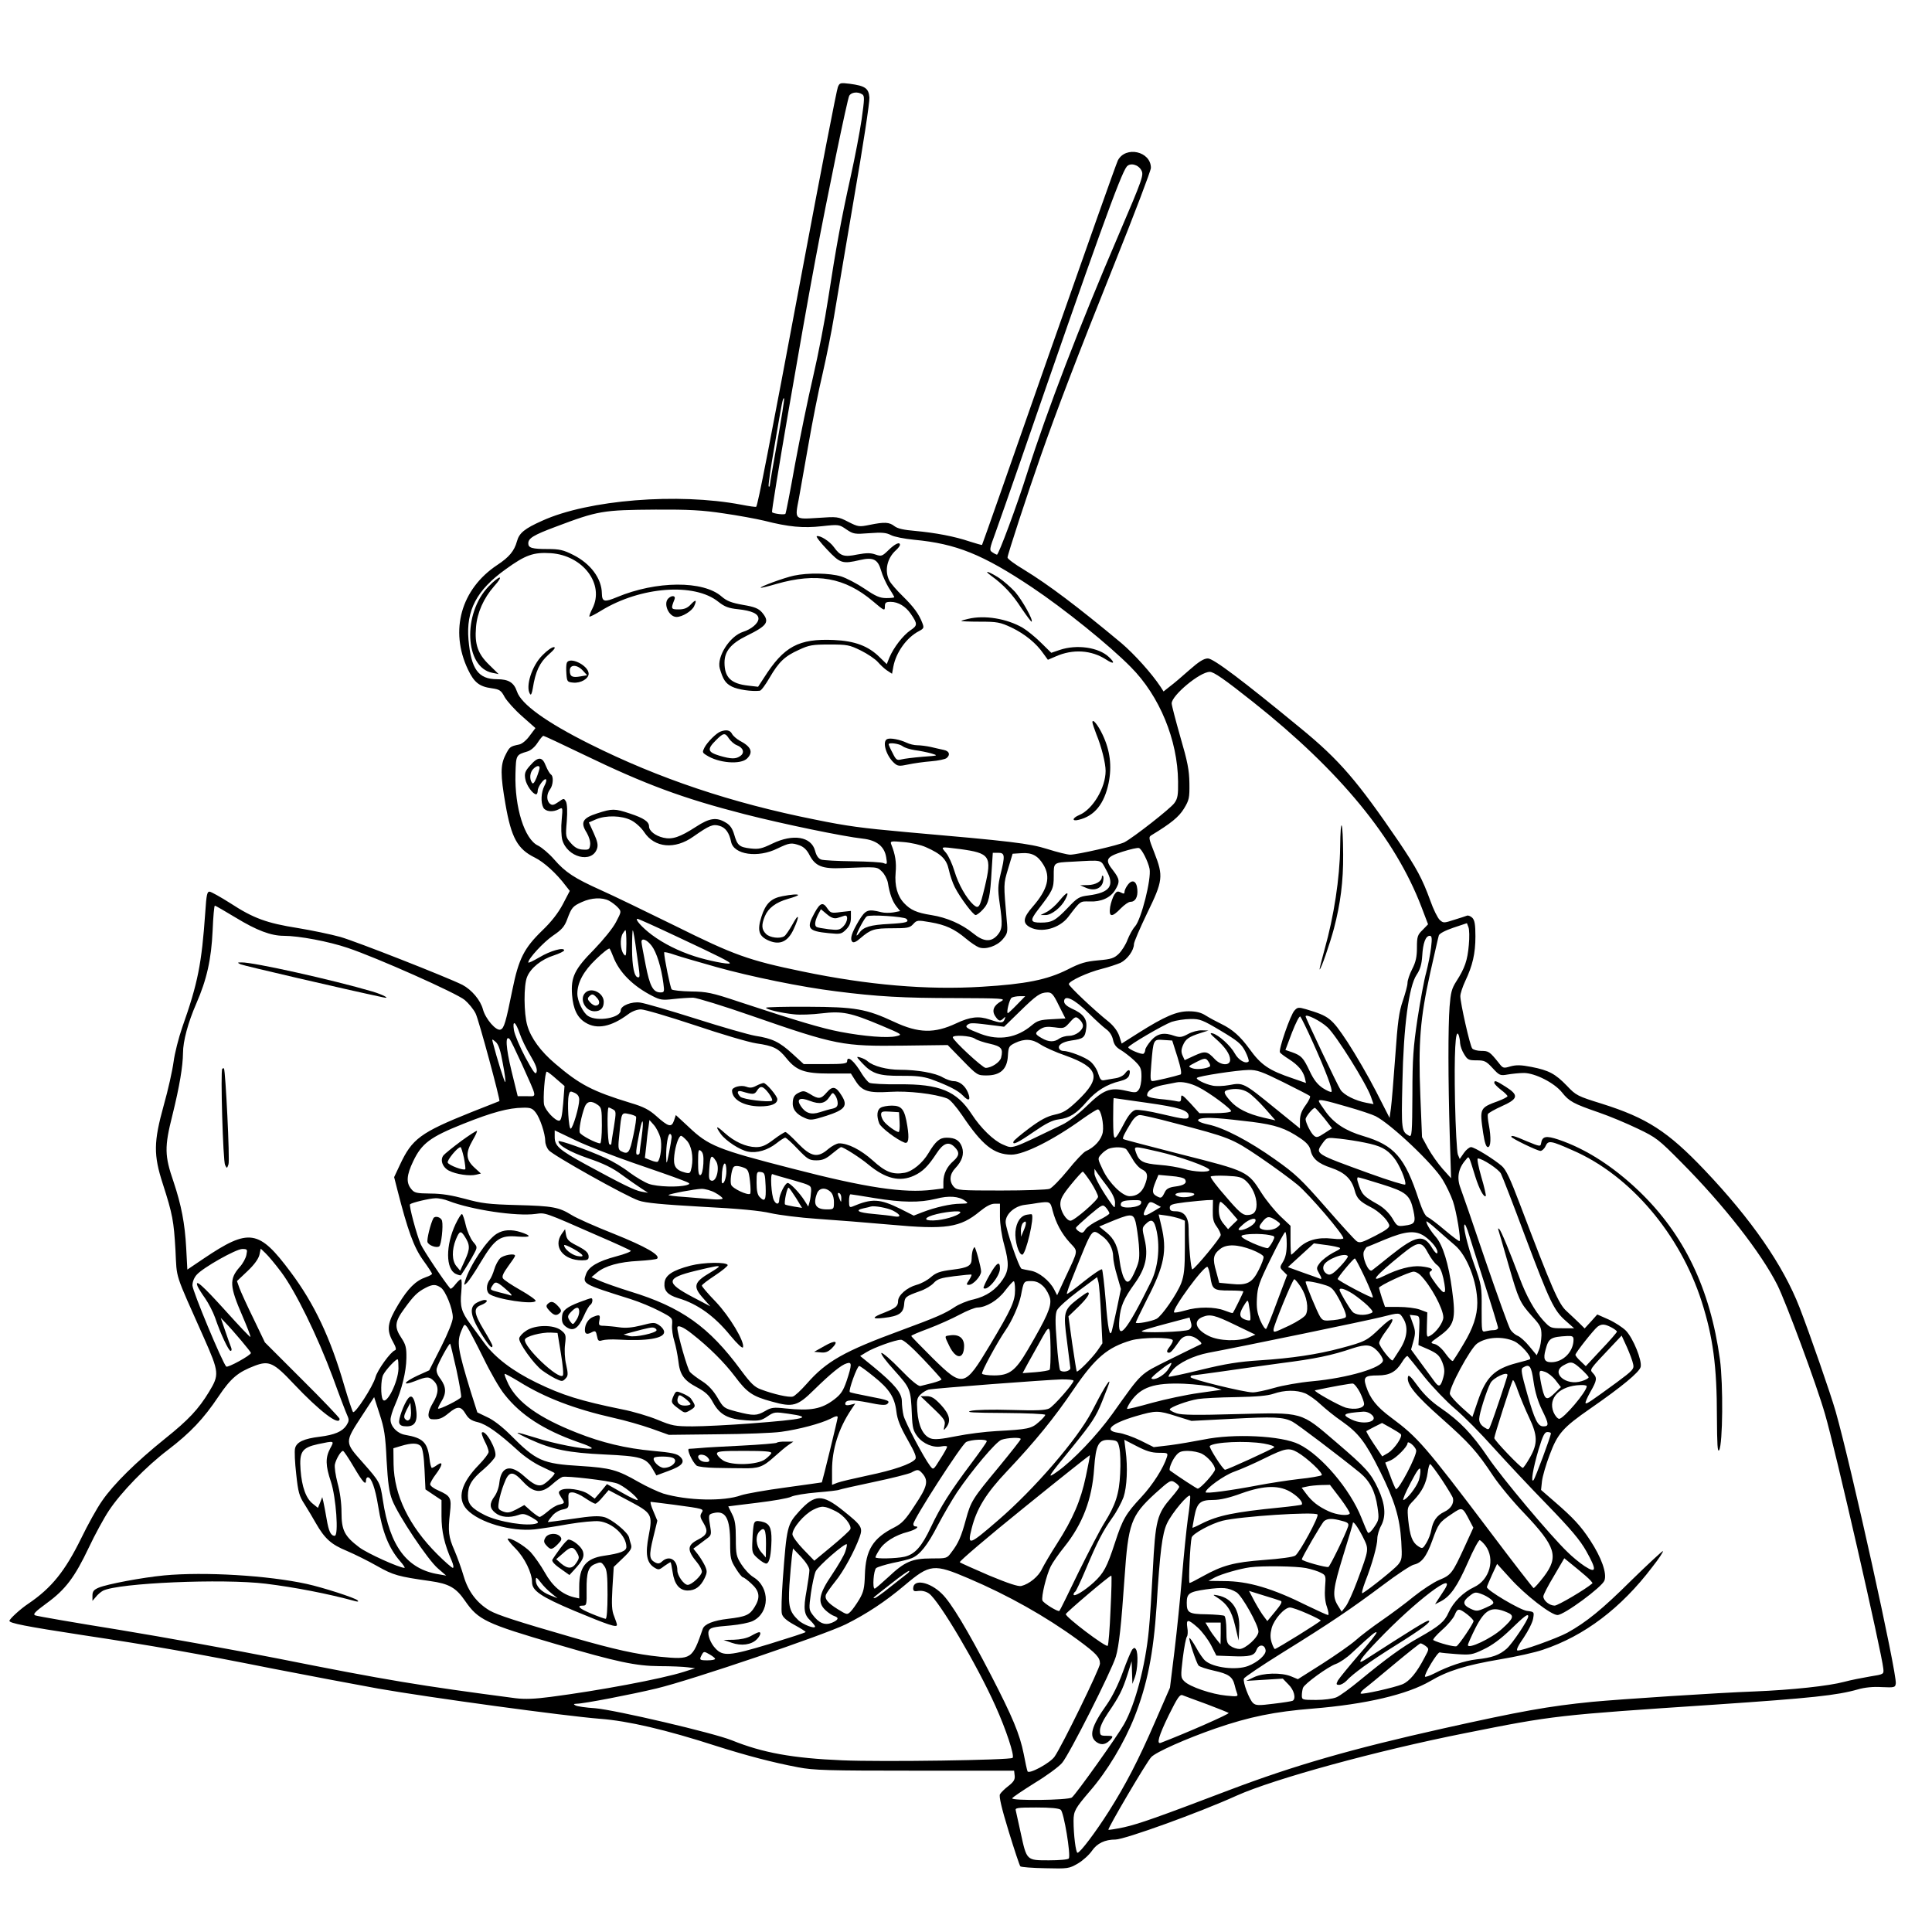 <?xml version="1.0" standalone="no"?>
<!DOCTYPE svg PUBLIC "-//W3C//DTD SVG 20010904//EN"
 "http://www.w3.org/TR/2001/REC-SVG-20010904/DTD/svg10.dtd">
<svg version="1.0" xmlns="http://www.w3.org/2000/svg"
 width="1024pt" height="1024pt" viewBox="0 0 1024 1024"
 preserveAspectRatio="xMidYMid meet">
<g transform="translate(0,1024) scale(0.1,-0.1)"
fill="#000000" stroke="none">
<path d="M4441 9779 c-6 -13 -92 -456 -191 -984 -170 -907 -233 -1231 -242
-1241 -3 -2 -38 3 -79 11 -336 64 -811 26 -1055 -85 -94 -42 -122 -65 -134
-109 -14 -51 -41 -84 -105 -126 -191 -127 -253 -346 -155 -553 33 -69 60 -91
126 -100 42 -6 50 -11 69 -47 13 -22 54 -68 93 -102 l70 -62 -30 -40 c-17 -24
-41 -44 -56 -47 -48 -10 -51 -12 -73 -56 -27 -53 -27 -104 0 -260 31 -179 64
-238 155 -283 49 -24 116 -85 164 -149 l22 -28 -37 -71 c-25 -47 -61 -93 -109
-139 -96 -93 -125 -150 -158 -313 -35 -173 -44 -205 -63 -212 -23 -9 -79 56
-93 106 -13 50 -60 105 -109 131 -82 41 -563 230 -647 254 -51 14 -152 35
-225 47 -165 26 -236 52 -357 131 -52 33 -102 61 -111 62 -13 1 -17 -16 -23
-109 -19 -273 -39 -376 -122 -610 -19 -55 -40 -137 -46 -183 -6 -45 -29 -149
-52 -230 -54 -195 -55 -263 -5 -417 52 -162 58 -196 67 -351 8 -158 -7 -110
150 -463 82 -185 83 -197 28 -288 -56 -92 -108 -148 -233 -248 -153 -123 -273
-241 -334 -330 -27 -38 -76 -127 -110 -197 -86 -175 -157 -264 -281 -348 -41
-27 -100 -81 -100 -91 0 -12 84 -29 385 -75 372 -56 598 -96 1015 -179 179
-35 429 -82 555 -105 275 -48 986 -145 1175 -160 148 -11 350 -58 616 -144
161 -51 297 -87 434 -113 84 -16 155 -18 620 -18 l525 0 3 -27 c2 -20 -5 -32
-33 -54 -20 -15 -40 -35 -45 -44 -6 -11 8 -72 46 -196 30 -98 58 -182 62 -186
4 -4 64 -9 132 -10 121 -3 126 -2 173 25 27 16 60 46 75 68 27 39 68 59 124
59 48 0 445 143 643 233 199 89 742 238 1211 331 470 94 482 95 1322 151 516
35 647 49 760 81 34 10 80 15 125 12 68 -3 72 -2 75 19 7 52 -237 1155 -319
1443 -27 94 -135 405 -191 550 -87 224 -255 467 -504 729 -195 205 -306 276
-544 351 -129 40 -137 44 -185 95 -62 64 -96 82 -188 100 -56 11 -81 11 -111
3 -37 -11 -40 -11 -62 18 -48 60 -54 64 -93 64 -21 0 -43 6 -48 13 -12 14 -63
241 -63 277 0 14 12 50 26 80 39 82 54 146 54 237 0 62 -4 85 -16 98 -9 9 -22
14 -28 12 -6 -2 -37 -13 -68 -22 -55 -18 -58 -18 -77 -1 -11 10 -34 56 -50
102 -43 118 -72 171 -168 314 -219 321 -314 432 -518 599 -312 257 -464 371
-493 371 -21 0 -47 -16 -98 -61 -38 -34 -84 -73 -103 -87 l-34 -27 -16 25
c-47 71 -138 172 -207 231 -234 195 -387 310 -516 389 -49 29 -88 58 -88 65 0
14 108 345 175 535 87 248 191 521 389 1015 108 269 196 501 196 515 0 88
-134 118 -175 40 -8 -15 -172 -479 -366 -1031 -193 -552 -352 -1005 -354
-1007 -1 -2 -31 7 -66 18 -80 27 -180 46 -289 56 -59 5 -92 12 -109 25 -28 22
-53 23 -132 7 -55 -11 -60 -11 -113 16 -54 28 -59 28 -161 21 -125 -8 -123
-10 -101 102 8 43 31 173 51 288 20 116 53 284 75 375 21 91 48 226 60 300 12
74 60 357 106 628 47 271 84 512 82 535 -4 49 -22 62 -105 73 -49 6 -53 5 -62
-17z m129 -39 c13 -8 12 -24 -3 -132 -10 -68 -36 -204 -58 -303 -49 -220 -78
-377 -119 -645 -17 -113 -53 -299 -80 -415 -27 -115 -70 -325 -96 -465 -25
-140 -48 -259 -51 -263 -4 -7 -62 0 -71 8 -6 5 157 952 229 1335 67 357 170
853 180 872 10 19 45 24 69 8z m1479 -402 c14 -25 10 -39 -121 -345 -207 -482
-378 -928 -483 -1258 -54 -172 -152 -435 -161 -435 -2 0 -13 5 -23 12 -18 11
-18 15 16 107 19 53 77 218 128 366 406 1175 535 1534 567 1572 18 22 61 11
77 -19z m-1929 -1438 c-22 -122 -40 -227 -40 -233 0 -6 -3 -8 -6 -5 -3 3 11
100 31 214 41 240 44 258 51 252 2 -3 -14 -105 -36 -228z m-285 -381 c77 -11
174 -29 216 -39 129 -33 206 -40 305 -29 91 10 92 9 130 -17 37 -25 44 -26
122 -20 65 5 89 3 114 -10 16 -9 72 -20 124 -25 222 -21 362 -77 624 -252 169
-113 410 -307 524 -423 152 -153 248 -386 250 -606 1 -72 -2 -91 -20 -115 -20
-28 -215 -181 -264 -207 -28 -15 -250 -66 -288 -66 -13 0 -68 13 -121 30 -96
30 -189 41 -751 90 -232 21 -309 31 -480 66 -442 88 -827 217 -1195 401 -230
115 -363 211 -385 278 -16 47 -44 65 -105 65 -100 0 -138 53 -152 210 -13 155
43 262 196 372 106 77 149 92 241 86 171 -12 285 -165 220 -293 -11 -21 -18
-41 -16 -43 3 -2 31 12 63 32 208 127 494 149 621 46 33 -26 54 -34 104 -39
73 -8 108 -24 108 -50 0 -24 -37 -56 -82 -70 -71 -23 -140 -133 -123 -194 17
-58 30 -79 64 -96 31 -16 105 -27 148 -22 7 0 30 31 52 69 49 84 80 114 156
148 53 25 72 28 161 28 94 0 106 -2 167 -32 36 -18 76 -45 90 -61 13 -15 35
-36 49 -45 l26 -17 7 38 c14 75 71 155 136 188 26 14 27 18 18 42 -18 48 -46
86 -104 143 -31 30 -63 67 -71 82 -27 52 -13 119 35 162 12 11 21 23 21 28 0
18 -26 6 -60 -27 -34 -33 -38 -35 -70 -24 -25 9 -47 9 -96 0 -71 -15 -90 -8
-124 39 -22 31 -74 64 -91 58 -5 -2 19 -33 55 -71 70 -74 81 -77 175 -55 70
16 94 3 111 -56 7 -26 26 -67 41 -92 16 -24 29 -47 29 -49 0 -3 -19 -5 -42 -5
-35 0 -57 10 -116 50 -40 27 -96 56 -124 65 -61 18 -175 20 -250 4 -52 -11
-182 -59 -176 -64 2 -2 39 7 83 20 213 61 363 34 512 -92 60 -51 63 -52 63
-28 0 21 5 25 31 25 40 0 79 -24 106 -63 37 -54 37 -62 -2 -88 -39 -27 -88
-90 -111 -144 l-14 -35 -37 36 c-60 60 -132 87 -244 92 -186 8 -264 -34 -369
-199 l-32 -49 -52 6 c-92 10 -126 44 -126 122 0 60 34 101 117 142 112 55 124
74 81 125 -18 20 -39 29 -100 39 -61 11 -85 20 -113 44 -97 86 -347 84 -555
-3 -67 -28 -79 -25 -80 20 -1 79 -60 158 -152 204 -51 26 -73 31 -134 31 -84
0 -104 6 -104 30 0 27 27 44 145 88 225 85 249 89 530 91 174 1 249 -3 360
-20z m2807 -1000 c460 -365 753 -722 892 -1086 l35 -92 -29 -30 c-27 -26 -30
-36 -30 -94 0 -48 -6 -76 -25 -113 -14 -27 -25 -60 -25 -74 0 -14 -12 -56 -25
-95 -20 -58 -27 -109 -40 -295 -9 -124 -19 -247 -23 -275 l-7 -50 -72 141
c-40 78 -108 195 -151 261 -85 128 -97 137 -220 174 -39 11 -45 11 -61 -7 -21
-21 -86 -209 -77 -222 3 -5 24 -21 48 -36 48 -31 74 -61 84 -99 l6 -27 -69 24
c-128 43 -169 71 -231 157 -48 66 -89 103 -151 133 -25 12 -62 32 -81 44 -25
16 -51 22 -90 22 -64 0 -127 -27 -265 -114 l-90 -57 -13 41 c-9 25 -29 52 -54
73 -79 63 -213 190 -213 201 0 16 99 62 175 81 36 9 80 24 99 32 36 18 71 66
71 99 0 11 32 85 70 164 84 172 87 196 38 321 -31 78 -31 83 -14 93 102 62
144 96 171 140 28 46 30 57 29 135 -1 70 -10 115 -48 245 -25 88 -46 168 -46
178 0 42 149 167 202 167 20 1 79 -40 230 -160z m-3548 -279 c325 -157 524
-231 851 -315 207 -53 527 -119 628 -130 73 -8 115 -41 124 -99 6 -36 5 -39
-13 -31 -10 5 -84 9 -164 10 -80 1 -155 5 -167 9 -15 5 -26 20 -33 47 -20 75
-116 91 -226 38 -56 -27 -72 -31 -116 -26 -60 7 -70 16 -87 75 -9 30 -21 49
-44 62 -49 30 -86 25 -158 -22 -85 -55 -126 -69 -173 -58 -43 10 -76 36 -76
60 0 25 -28 44 -101 68 -81 27 -94 27 -174 1 -78 -25 -90 -48 -55 -103 12 -21
20 -47 18 -63 -3 -25 -7 -28 -38 -26 -25 1 -43 10 -64 34 -28 32 -29 34 -22
116 4 53 2 91 -4 104 -11 19 -11 19 -41 -2 -24 -17 -33 -18 -44 -9 -19 16 -19
51 0 76 17 22 20 70 5 79 -6 4 -18 24 -27 46 -19 50 -41 50 -83 2 -27 -30 -31
-42 -26 -71 5 -33 40 -82 58 -82 4 0 8 9 8 19 0 21 35 69 44 60 4 -3 0 -19 -9
-35 -17 -34 -20 -87 -5 -115 12 -21 50 -25 82 -8 21 11 21 10 15 -57 -4 -38
-2 -85 3 -105 26 -93 156 -127 184 -48 7 20 3 39 -17 83 l-26 57 37 16 c53 23
138 21 188 -5 22 -11 53 -39 68 -62 55 -84 163 -94 261 -24 86 60 103 67 138
57 32 -9 52 -36 62 -85 14 -68 142 -87 246 -35 63 30 73 32 118 16 21 -8 38
-24 51 -50 31 -60 68 -75 175 -70 186 7 182 8 209 -18 14 -13 28 -40 32 -60 9
-58 24 -98 45 -125 l20 -25 -36 -7 c-19 -3 -48 -3 -63 1 -72 18 -84 14 -120
-45 -38 -64 -49 -97 -34 -112 6 -6 21 0 43 20 54 46 72 52 168 52 80 0 93 2
111 22 19 21 23 22 91 10 81 -14 127 -35 189 -87 25 -21 55 -41 68 -46 36 -14
97 7 127 43 25 30 27 37 21 98 -17 198 -18 192 7 275 l24 80 47 3 c55 4 87
-13 116 -61 40 -65 23 -131 -56 -222 -52 -59 -56 -88 -14 -110 60 -31 154 -6
201 54 67 88 63 84 113 83 61 -3 111 19 136 60 27 44 25 58 -10 104 -46 57
-38 72 50 100 41 13 80 22 87 19 15 -5 48 -71 56 -110 10 -54 -44 -268 -77
-305 -13 -14 -30 -46 -40 -71 -9 -25 -30 -58 -46 -74 -25 -24 -40 -29 -109
-35 -66 -6 -95 -14 -163 -49 -108 -54 -221 -77 -454 -91 -290 -18 -605 9 -951
81 -286 59 -363 87 -673 241 -157 77 -334 163 -395 190 -140 63 -188 94 -248
163 -27 31 -65 63 -85 73 -72 33 -125 203 -120 381 3 100 3 100 63 118 18 5
40 24 54 46 13 20 27 37 31 37 4 0 100 -45 214 -100z m-234 -70 c0 -5 -7 -28
-16 -51 -12 -29 -19 -37 -25 -27 -14 21 -10 55 7 72 17 18 34 21 34 6z m2047
-420 c82 -36 110 -64 122 -120 6 -28 20 -70 32 -93 28 -55 97 -147 110 -147 6
0 24 13 39 30 31 33 38 64 46 208 l6 92 29 0 c35 0 37 -14 12 -114 -14 -59
-15 -81 -5 -151 17 -116 15 -140 -11 -171 -34 -39 -74 -36 -129 9 -60 49 -139
84 -222 97 -77 12 -110 27 -144 63 -36 38 -51 93 -45 162 5 55 -2 97 -23 149
-7 18 -3 19 64 13 39 -3 93 -15 119 -27z m180 -10 c161 -22 171 -37 133 -199
-27 -113 -32 -121 -61 -96 -37 34 -79 107 -100 177 -11 37 -31 81 -45 98 -29
34 -32 33 73 20z m776 -111 c47 -83 21 -120 -94 -135 -49 -6 -59 -12 -109 -65
-66 -69 -85 -79 -144 -79 -55 0 -58 11 -16 66 81 105 85 114 85 181 0 73 -3
71 100 76 164 9 147 13 178 -44z m-2635 -163 c15 -8 36 -24 47 -36 19 -21 19
-22 -10 -77 -17 -33 -67 -94 -116 -145 -104 -105 -124 -147 -117 -241 6 -76
28 -121 71 -147 61 -38 137 -22 226 44 21 16 48 26 68 26 19 0 147 -38 286
-84 139 -47 285 -90 325 -96 91 -13 118 -26 161 -80 52 -64 95 -80 228 -80
l113 0 24 -38 c35 -56 68 -66 184 -59 94 6 236 -10 302 -35 15 -5 47 -42 80
-90 106 -158 168 -207 260 -208 68 0 225 79 381 192 37 26 72 48 78 48 16 0
33 -78 26 -121 -7 -39 -43 -80 -91 -101 -12 -6 -55 -51 -94 -100 -40 -49 -84
-94 -97 -99 -13 -5 -129 -9 -257 -9 -219 0 -234 1 -251 20 -25 28 -22 67 8 98
37 39 48 75 36 112 -13 36 -36 50 -82 50 -36 0 -58 -18 -96 -82 -31 -52 -84
-96 -126 -104 -63 -11 -101 3 -170 66 -63 56 -131 91 -179 90 -12 -1 -37 -14
-56 -30 -56 -49 -91 -42 -161 30 -31 33 -61 60 -66 60 -5 0 -34 -18 -63 -40
-42 -32 -62 -40 -94 -40 -52 1 -113 28 -165 75 -45 41 -52 39 -21 -5 27 -37
102 -86 145 -94 47 -9 104 8 150 44 21 17 42 30 47 30 5 0 35 -27 66 -60 52
-54 61 -60 99 -60 32 0 50 7 83 35 23 19 44 35 48 35 13 0 101 -56 144 -92 92
-76 167 -94 243 -59 45 21 74 49 119 118 35 54 64 65 95 34 28 -28 26 -46 -5
-74 -35 -30 -54 -69 -54 -111 l0 -35 -57 -7 c-153 -19 -353 11 -743 112 -398
102 -445 121 -551 222 l-67 62 -10 -30 c-13 -37 -29 -33 -94 25 -37 33 -67 49
-135 69 -203 62 -270 97 -400 208 -77 65 -129 136 -148 202 -19 63 -20 216 -1
259 19 47 77 93 141 113 30 10 55 22 55 27 0 18 -73 -2 -131 -37 -33 -19 -59
-32 -59 -27 0 20 80 107 131 142 46 31 61 48 75 86 23 62 29 70 78 92 50 23
107 26 144 7z m-1978 -90 c110 -67 186 -96 254 -96 80 0 239 -30 339 -64 155
-52 577 -240 620 -276 20 -17 47 -49 58 -72 16 -31 132 -461 126 -464 -1 0
-67 -27 -147 -58 -272 -109 -316 -142 -380 -279 l-31 -66 16 -63 c56 -220 88
-307 136 -375 27 -37 49 -71 49 -74 0 -4 -14 -12 -32 -18 -55 -19 -95 -59
-147 -145 -58 -96 -64 -134 -28 -198 16 -29 19 -42 10 -45 -23 -8 -93 -105
-103 -143 -13 -48 -109 -196 -119 -184 -4 5 -25 68 -46 139 -73 253 -159 435
-284 602 -169 227 -220 235 -462 72 l-86 -58 -6 113 c-7 132 -26 229 -67 352
-48 139 -49 184 -6 354 38 154 55 257 56 329 0 63 27 162 70 261 56 128 80
235 87 388 3 72 8 132 12 132 3 0 53 -29 111 -64z m3554 -6 c17 -17 -1 -22
-91 -27 -99 -5 -137 -16 -158 -47 -8 -11 -15 -17 -15 -13 0 13 42 92 54 100
14 11 198 -1 210 -13z m-1223 -91 c239 -112 292 -139 287 -145 -7 -7 -118 15
-188 38 -83 27 -162 66 -225 113 -51 38 -93 85 -76 85 5 0 96 -41 202 -91z
m4204 -48 c-7 -81 -21 -122 -66 -192 -25 -39 -30 -60 -36 -135 -8 -108 -8
-382 1 -684 l7 -225 -45 50 c-25 28 -59 77 -77 109 l-32 59 -9 221 c-11 279
-1 408 52 648 23 101 43 191 46 200 3 10 33 26 77 41 l72 24 8 -21 c5 -12 6
-54 2 -95z m-4465 7 c-1 -66 -2 -71 -15 -54 -17 23 -20 79 -5 107 6 10 13 19
15 19 3 0 5 -33 5 -72z m54 -46 c19 -131 19 -132 8 -132 -20 0 -32 58 -32 152
0 56 2 99 4 97 3 -2 12 -55 20 -117z m4211 26 c-4 -35 -16 -94 -26 -133 -11
-38 -31 -149 -46 -245 -22 -148 -27 -210 -27 -402 -1 -203 -3 -225 -17 -218
-41 22 -42 31 -36 283 6 297 34 508 75 570 19 28 27 55 30 100 4 69 18 107 40
107 11 0 13 -12 7 -62z m-4131 9 c26 -34 51 -114 62 -199 6 -44 5 -48 -15 -48
-39 0 -57 32 -79 146 -12 60 -22 115 -22 122 0 23 29 12 54 -21z m-204 -57
c32 -84 105 -157 210 -210 39 -20 52 -22 110 -15 36 4 82 7 104 7 21 -1 161
-44 310 -96 449 -156 482 -162 805 -158 l234 3 78 -80 c78 -80 80 -81 128 -81
73 0 109 33 113 103 3 48 5 53 38 69 50 24 91 22 135 -8 21 -14 80 -41 133
-59 178 -64 192 -117 61 -241 -53 -50 -73 -62 -119 -72 -41 -9 -76 -28 -135
-72 -44 -33 -81 -64 -83 -70 -8 -22 23 -7 107 51 64 44 99 62 132 66 58 7 94
30 150 95 49 56 105 91 176 108 28 7 44 17 48 31 10 30 -3 36 -21 11 -8 -12
-30 -24 -52 -27 -20 -3 -46 -8 -58 -10 -17 -4 -23 3 -33 34 -6 22 -25 51 -42
65 -27 23 -113 56 -145 56 -7 0 -16 5 -19 10 -12 19 15 38 63 45 64 9 73 15
79 64 7 49 -14 78 -78 106 -25 12 -39 25 -39 37 0 39 55 13 132 -64 35 -35 76
-72 91 -83 18 -13 31 -33 36 -55 5 -25 16 -41 41 -55 18 -11 51 -36 72 -56 34
-33 38 -42 38 -86 0 -27 -6 -58 -14 -68 -12 -17 -18 -18 -69 -6 -84 19 -119 5
-207 -81 -44 -43 -98 -84 -130 -99 -282 -136 -259 -128 -315 -105 -49 21 -117
87 -165 161 -80 123 -170 160 -385 158 -77 -1 -147 3 -157 8 -9 5 -26 26 -39
46 -41 70 -79 102 -79 68 0 -12 -19 -15 -115 -15 l-115 0 -60 55 c-68 62 -106
81 -197 95 -35 6 -178 47 -316 91 -139 44 -270 82 -293 85 -45 7 -104 -16
-104 -41 0 -40 -125 -62 -173 -30 -27 17 -57 80 -57 118 0 59 33 120 99 183
36 35 68 60 72 56 3 -4 12 -23 19 -42z m545 -55 c186 -52 456 -107 635 -129
218 -28 358 -36 635 -36 244 -1 267 -2 243 -16 -41 -22 -53 -50 -33 -80 18
-27 26 -29 44 -11 10 10 11 9 6 -5 -9 -22 -19 -22 -79 -2 -58 20 -104 15 -178
-20 -115 -54 -199 -53 -329 8 -148 69 -207 79 -456 80 -123 1 -223 -2 -223 -5
0 -9 80 -28 148 -35 31 -4 98 -1 147 5 110 13 153 4 315 -64 114 -48 115 -49
80 -57 -46 -11 -170 -1 -296 23 -99 19 -224 56 -539 160 -143 48 -170 53 -253
54 -51 1 -97 6 -102 11 -7 7 -40 168 -40 196 0 4 26 -2 57 -13 32 -11 130 -39
218 -64z m1817 -204 l35 -69 -72 -4 c-61 -3 -76 -7 -106 -32 -79 -67 -173 -83
-271 -46 -75 29 -87 37 -68 50 14 10 29 9 146 -6 l46 -6 82 80 c90 88 109 101
148 102 22 0 31 -9 60 -69z m-222 4 c-24 -25 -46 -45 -48 -45 -10 0 8 74 20
82 7 4 26 8 43 8 l29 0 -44 -45z m1569 -201 c69 -153 106 -252 98 -261 -4 -3
-24 6 -46 20 -28 19 -48 44 -69 89 -34 72 -44 83 -94 101 l-35 12 35 93 c20
51 39 89 44 84 4 -4 35 -66 67 -138z m77 81 c46 -42 205 -297 230 -367 l14
-40 -38 7 c-58 11 -119 41 -137 69 -16 24 -185 380 -185 389 0 16 80 -24 116
-58z m-1312 39 c9 -8 16 -22 16 -30 0 -25 -39 -54 -73 -54 -18 0 -42 -7 -53
-15 -26 -19 -56 -19 -93 3 -37 21 -38 27 -6 48 19 12 36 14 75 9 48 -7 52 -5
78 24 31 35 35 36 56 15z m746 -57 c90 -54 109 -69 130 -109 13 -26 21 -50 18
-54 -15 -15 -54 7 -73 42 -22 41 -86 99 -118 107 -17 4 -13 -3 17 -29 49 -43
76 -82 76 -111 0 -33 -49 -31 -81 3 -40 43 -51 45 -108 19 l-52 -24 -11 24
c-8 18 -8 32 2 55 14 33 31 45 94 65 l41 13 -35 1 c-19 1 -53 -8 -74 -20 -31
-17 -43 -18 -69 -10 -58 21 -92 14 -126 -24 -17 -20 -31 -42 -31 -50 0 -7 -4
-16 -9 -20 -10 -6 -81 24 -81 34 1 11 186 119 230 135 25 8 70 15 100 15 50 1
64 -5 160 -62z m-3715 -16 c9 -27 34 -79 56 -115 28 -47 38 -73 33 -88 -5 -17
-16 -2 -60 79 -29 54 -56 119 -60 143 -9 57 9 46 31 -19z m4984 -51 c1 -14 10
-40 21 -57 18 -30 24 -33 66 -33 42 0 51 -4 85 -41 37 -40 40 -41 81 -34 24 4
62 8 86 8 59 -1 160 -52 201 -103 38 -48 61 -60 194 -106 56 -19 149 -58 207
-86 99 -47 112 -58 230 -177 225 -226 425 -482 510 -651 45 -89 209 -531 253
-685 51 -172 301 -1265 309 -1349 3 -30 3 -30 -72 -42 -41 -7 -102 -19 -135
-28 -82 -22 -277 -43 -475 -51 -195 -7 -710 -41 -860 -55 -233 -23 -381 -50
-790 -141 -488 -109 -789 -196 -1130 -325 -381 -145 -483 -181 -563 -199 -43
-9 -80 -15 -82 -13 -6 5 202 359 227 385 25 27 188 99 341 152 180 62 314 89
514 105 283 23 502 75 624 146 91 54 187 84 369 115 85 14 188 37 228 51 219
73 414 220 580 439 34 43 59 81 56 84 -2 2 -77 -67 -167 -155 -156 -155 -239
-222 -340 -278 -56 -30 -245 -98 -264 -94 -8 2 4 27 33 68 24 36 47 81 50 101
6 36 6 36 -33 41 -37 5 -214 110 -212 126 0 4 13 33 27 65 l27 58 70 -77 c79
-88 216 -194 250 -194 35 0 237 149 249 183 14 38 -16 122 -75 212 -51 78 -90
120 -193 209 l-68 59 5 47 c3 25 21 88 41 140 42 112 69 143 216 245 166 115
259 192 266 220 8 34 -39 151 -78 192 -17 17 -58 44 -91 59 l-61 27 -33 -37
-34 -37 -28 28 c-16 15 -46 44 -68 64 -42 38 -76 116 -248 569 -50 132 -73
181 -95 200 -43 37 -145 100 -163 100 -9 0 -26 -14 -38 -31 l-22 -32 -10 24
c-5 13 -12 139 -15 281 -5 257 2 393 19 353 4 -11 8 -31 8 -45z m-2572 25 c11
-8 47 -20 79 -27 62 -14 72 -26 60 -74 -6 -24 -51 -54 -82 -54 -16 0 -174 146
-174 162 0 14 94 9 117 -7z m-2401 -135 c84 -188 82 -170 26 -170 l-48 0 -33
134 c-30 124 -34 193 -10 169 5 -5 34 -65 65 -133z m-101 4 c10 -52 16 -97 13
-99 -4 -4 -45 128 -66 210 -5 19 -5 20 16 2 15 -14 25 -45 37 -113z m3576 33
c19 -61 23 -90 16 -92 -29 -10 -136 -35 -149 -35 -11 0 -12 16 -6 88 11 135
11 134 65 130 l46 -3 28 -88z m166 -27 c7 -10 9 -21 5 -23 -20 -12 -71 -17
-92 -9 -24 9 -24 10 15 30 50 26 57 27 72 2z m395 -106 c73 -36 136 -69 141
-73 4 -4 -6 -26 -23 -49 -22 -30 -30 -53 -30 -83 l0 -40 -132 107 c-167 136
-169 137 -242 123 -32 -6 -72 -7 -89 -3 -41 8 -91 34 -83 41 9 10 214 41 273
42 45 1 70 -8 185 -65z m-3854 18 l44 -38 -7 -92 c-6 -70 -11 -92 -22 -92 -21
0 -71 53 -79 84 -7 30 4 176 14 176 4 0 27 -17 50 -38z m3402 -43 c61 -30 181
-120 175 -129 -4 -6 -43 -10 -87 -10 l-81 0 -48 53 c-43 46 -49 49 -49 28 0
-19 -4 -22 -22 -18 -13 3 -53 9 -90 12 -46 5 -68 12 -68 20 0 24 29 43 83 54
28 5 61 12 72 14 30 6 75 -4 115 -24z m265 -29 c18 -11 58 -49 89 -84 l56 -64
-62 14 c-85 20 -141 48 -178 90 -35 40 -37 51 -12 57 39 10 76 6 107 -13z
m-3545 -39 c0 -37 -33 -149 -45 -153 -11 -3 -20 143 -10 179 5 20 8 21 30 11
17 -8 25 -19 25 -37z m3009 -16 c171 -24 221 -40 221 -70 0 -21 -19 -19 -146
11 -62 15 -123 24 -136 21 -17 -5 -35 -25 -56 -64 -60 -113 -61 -112 -62 15 0
61 1 112 3 112 1 0 80 -11 176 -25z m1062 -21 c67 -19 135 -42 150 -50 82 -42
304 -252 355 -336 19 -31 44 -83 55 -115 19 -56 43 -202 35 -211 -3 -2 -38 24
-78 58 -40 34 -81 65 -91 69 -13 5 -28 36 -47 92 -74 226 -130 289 -295 338
-91 27 -153 66 -198 128 -20 28 -37 53 -37 57 0 11 28 6 151 -30z m-3973 10
c20 -14 22 -23 22 -110 0 -52 -4 -94 -9 -94 -21 0 -103 43 -108 57 -6 16 8 87
26 136 12 31 36 35 69 11z m-329 -40 c23 -29 51 -113 51 -153 0 -14 8 -35 18
-47 22 -27 411 -245 477 -267 36 -13 126 -21 335 -33 198 -10 310 -21 365 -34
45 -10 155 -24 245 -30 91 -6 266 -20 390 -31 294 -27 369 -16 474 71 32 26
58 40 77 40 l29 0 0 -68 c0 -39 9 -102 22 -148 27 -99 26 -136 -6 -184 -37
-56 -88 -91 -156 -107 -33 -7 -79 -26 -102 -42 -50 -33 -92 -52 -282 -122
-302 -111 -396 -164 -500 -283 -31 -35 -64 -66 -74 -68 -20 -6 -104 13 -169
38 -34 12 -54 32 -106 102 -169 230 -315 334 -587 417 -61 19 -132 44 -158 55
l-47 21 30 25 c43 35 117 56 220 61 50 3 93 8 98 12 19 18 -61 64 -228 131
-99 39 -200 84 -225 100 -68 42 -100 48 -290 53 -151 4 -188 9 -275 33 -71 19
-125 28 -183 28 -75 1 -86 3 -103 25 -27 33 -24 73 11 146 45 95 91 129 264
198 155 62 241 85 318 86 39 1 50 -3 67 -25z m410 16 c17 -9 17 -15 5 -92 -8
-46 -14 -87 -14 -91 0 -5 -4 -5 -10 -2 -10 6 -14 195 -4 195 3 0 13 -4 23 -10z
m3770 -47 l41 -53 -40 -26 c-35 -23 -42 -25 -56 -13 -16 13 -44 69 -44 87 0
14 41 63 50 60 4 -2 26 -27 49 -55z m-3648 9 c3 -4 -3 -49 -14 -99 -20 -95
-27 -104 -66 -84 -15 9 -16 19 -8 93 11 112 11 112 49 104 18 -3 35 -10 39
-14z m2848 -33 c299 -78 310 -82 458 -182 75 -51 165 -117 201 -147 62 -52
242 -262 242 -283 0 -5 -24 -6 -58 -2 -78 9 -137 -8 -180 -51 -19 -19 -36 -34
-38 -34 -2 0 -4 34 -4 76 l0 77 -54 51 c-29 28 -74 83 -99 122 -73 116 -76
117 -424 205 -167 43 -307 79 -310 82 -5 6 8 32 44 90 15 24 31 37 45 37 12 0
92 -18 177 -41z m416 5 c126 -16 179 -34 257 -87 33 -22 49 -41 54 -62 9 -45
40 -72 110 -95 71 -24 108 -59 124 -119 11 -43 28 -60 85 -89 42 -21 88 -65
98 -94 4 -13 -12 -26 -74 -58 -70 -36 -83 -40 -99 -28 -10 7 -84 88 -164 180
-129 147 -159 176 -268 253 -138 98 -272 168 -354 185 -93 20 -59 42 51 33 33
-2 114 -11 180 -19z m-3234 -79 c-6 -42 -11 -81 -11 -86 0 -5 -5 -9 -11 -9
-11 0 -10 16 12 128 16 79 22 56 10 -33z m99 -4 c10 -37 2 -113 -14 -128 -3
-3 -19 0 -36 7 l-32 13 7 61 c3 34 8 79 12 101 l5 39 24 -27 c13 -15 28 -45
34 -66z m-145 -134 c105 -36 217 -75 250 -88 54 -20 58 -23 35 -30 -45 -13
-156 -9 -200 6 -23 8 -70 36 -104 61 -33 26 -90 60 -126 76 -94 43 -250 98
-250 89 0 -22 59 -56 157 -90 80 -27 130 -51 178 -87 37 -27 83 -59 103 -72
l37 -24 -35 6 c-37 7 -102 39 -295 144 -142 78 -165 98 -165 146 l0 35 113
-54 c61 -29 198 -82 302 -118z m205 136 c-1 -10 -7 -47 -14 -83 -13 -64 -14
-65 -15 -20 -1 58 9 120 20 120 5 0 9 -8 9 -17z m79 -17 c26 -27 37 -87 27
-141 -7 -34 -9 -36 -34 -30 -51 13 -65 34 -58 92 6 53 24 103 36 103 4 0 17
-11 29 -24z m3594 -12 c85 -17 117 -34 154 -79 29 -34 68 -126 61 -143 -1 -5
-86 21 -188 58 -295 107 -290 104 -250 161 23 31 23 31 89 24 36 -4 97 -13
134 -21z m-1263 -36 c6 -7 21 -31 34 -53 12 -22 34 -46 49 -53 31 -15 34 -36
13 -87 -16 -37 -42 -55 -79 -55 -38 0 -108 69 -141 138 -29 61 -29 62 -10 83
10 12 28 25 39 30 31 12 83 10 95 -3z m170 -12 c114 -26 270 -82 270 -97 0
-14 -82 -11 -136 6 -27 8 -85 18 -129 21 -86 7 -108 18 -124 65 -12 36 -16 36
119 5z m-2412 -64 c-2 -33 -8 -57 -15 -60 -10 -3 -13 15 -13 68 0 64 2 71 15
60 12 -10 15 -28 13 -68z m67 14 c21 -32 4 -109 -23 -104 -14 3 -16 13 -13 58
5 78 11 85 36 46z m4024 -81 c21 -67 46 -114 56 -104 2 3 -8 49 -24 102 -15
53 -24 97 -18 97 24 0 110 -57 122 -80 8 -15 66 -165 129 -334 130 -345 152
-392 215 -447 l44 -39 -63 0 c-61 0 -63 1 -101 42 -45 50 -89 128 -125 225
-53 141 -97 248 -107 258 -7 7 -8 5 -5 -5 3 -8 26 -89 52 -179 55 -191 61
-204 126 -277 45 -49 50 -59 50 -102 -1 -26 -6 -60 -13 -76 l-12 -29 -39 47
c-21 26 -49 51 -62 56 -13 5 -30 20 -38 32 -9 13 -69 181 -135 373 -65 193
-124 363 -130 378 -21 54 -12 105 28 150 18 22 14 28 50 -88z m-3969 27 c0
-35 -14 -72 -23 -62 -3 3 -2 29 0 57 6 59 23 62 23 5z m93 19 c21 -8 26 -18
32 -71 4 -34 4 -64 1 -67 -11 -11 -95 28 -101 48 -6 18 1 74 12 92 6 10 27 9
56 -2z m1930 -105 c24 -33 37 -61 37 -81 -1 -29 -1 -29 -16 -10 -49 67 -94
146 -93 166 l0 24 17 -25 c9 -13 34 -47 55 -74z m-1815 7 c3 -75 -4 -86 -32
-57 -11 11 -16 34 -16 75 0 57 1 60 23 57 20 -3 22 -9 25 -75z m1725 19 c20
-32 37 -66 37 -75 0 -18 -126 -127 -146 -127 -22 0 -54 51 -54 88 0 27 12 49
56 103 31 38 59 69 63 69 3 0 23 -26 44 -58z m-1580 13 c97 -28 97 -28 96 -59
-1 -17 -4 -42 -8 -56 l-7 -25 -19 30 c-26 42 -77 95 -90 95 -14 0 -45 -63 -45
-90 0 -25 -16 -26 -28 -2 -14 26 -21 144 -8 139 6 -3 55 -17 109 -32z m2078 4
c12 -20 -5 -32 -53 -38 -31 -4 -46 -12 -54 -29 -16 -33 -20 -35 -43 -22 -25
13 -26 28 -6 77 l15 36 66 -6 c40 -3 70 -10 75 -18z m324 -9 c32 -30 55 -81
55 -124 0 -39 -15 -56 -51 -56 -23 0 -44 18 -112 98 -47 53 -83 101 -80 106 3
4 41 6 83 4 67 -3 82 -7 105 -28z m716 -16 c132 -41 152 -57 170 -139 14 -65
9 -74 -47 -81 -37 -5 -40 -3 -65 40 -18 28 -44 54 -75 72 -80 45 -87 53 -108
122 -4 12 -3 22 2 22 5 0 60 -16 123 -36z m-3101 -75 l31 -51 -43 7 c-24 4
-45 9 -47 11 -7 7 11 94 19 89 5 -3 22 -28 40 -56z m-429 29 c22 -12 39 -26
39 -30 0 -5 -26 -7 -57 -4 -32 3 -98 8 -146 12 -49 3 -87 8 -84 10 7 7 139 32
176 33 18 0 51 -9 72 -21z m611 5 c11 -10 18 -30 18 -55 0 -37 -1 -38 -38 -38
-58 0 -74 26 -52 84 11 30 44 35 72 9z m57 -36 c0 -21 -1 -21 -9 -2 -12 28
-12 37 0 30 6 -3 10 -16 9 -28z m1871 24 c0 -12 -52 -21 -79 -14 -38 10 -22
23 29 23 28 0 50 -4 50 -9z m-1695 -21 c147 -24 240 -25 325 -4 69 18 122 14
156 -11 18 -13 16 -14 -26 -15 -51 0 -133 -19 -201 -45 l-46 -18 -71 36 c-110
54 -150 56 -254 12 -15 -6 -18 -2 -18 29 0 20 3 36 8 36 4 0 61 -9 127 -20z
m-2258 -15 c121 -47 360 -83 462 -69 53 7 42 11 331 -116 91 -39 169 -75 173
-79 4 -4 -31 -18 -77 -30 -98 -26 -146 -55 -160 -94 -19 -52 -19 -52 235 -132
48 -15 117 -44 155 -64 69 -36 69 -36 66 -74 -2 -21 4 -60 12 -85 8 -26 17
-72 21 -103 8 -75 29 -105 99 -142 46 -25 65 -42 86 -82 36 -64 79 -87 176
-93 67 -4 78 -2 112 21 35 24 40 24 110 14 135 -19 94 -29 -205 -52 -109 -8
-244 -15 -301 -15 -95 0 -110 3 -187 35 -46 19 -130 44 -187 55 -221 45 -317
75 -453 141 -128 62 -222 134 -279 212 -25 34 -59 80 -75 102 -45 61 -54 92
-46 168 3 37 3 67 -2 67 -4 0 -17 -12 -29 -27 -12 -16 -24 -26 -27 -23 -32 37
-144 205 -157 235 -22 51 -63 205 -57 212 10 9 102 31 134 32 18 1 50 -6 70
-14z m3671 -12 c-4 -24 -108 -33 -108 -9 0 19 15 24 68 25 36 1 43 -2 40 -16z
m380 -38 c-1 -43 3 -62 20 -85 12 -16 22 -37 22 -46 0 -14 -132 -174 -150
-182 -8 -3 -20 131 -20 216 0 61 -23 92 -70 92 -23 0 -30 5 -30 19 0 16 11 20
83 29 45 5 96 10 114 11 l32 1 -1 -55z m-849 -1 c17 -65 47 -122 92 -171 44
-48 46 -34 -24 -183 l-44 -95 -16 31 c-24 46 -81 92 -124 99 -21 4 -42 8 -48
10 -14 4 -85 213 -85 248 0 42 47 84 101 91 24 3 55 7 69 10 65 9 67 8 79 -40z
m550 32 l24 -13 -44 -26 c-49 -30 -58 -23 -34 22 17 35 20 36 54 17z m390 -33
l41 -48 -26 -25 -25 -25 -25 30 c-17 21 -24 42 -24 73 0 23 4 42 9 42 5 0 28
-21 50 -47z m-639 -14 c0 -5 -25 -21 -56 -36 -30 -14 -62 -36 -71 -49 -12 -20
-18 -21 -34 -11 -10 6 -18 15 -16 20 1 4 34 34 72 67 69 58 70 58 88 38 9 -11
17 -24 17 -29z m-1148 15 c43 -22 47 -38 7 -31 -19 4 -69 9 -111 13 -80 7
-100 19 -50 30 15 3 32 7 37 9 17 6 89 -7 117 -21z m358 -9 c0 -13 -66 -36
-120 -42 -67 -7 -83 8 -27 26 54 17 147 27 147 16z m929 -52 c5 -21 13 -74 17
-119 5 -70 3 -87 -16 -132 -30 -71 -45 -81 -63 -45 -8 15 -18 54 -22 86 -9 80
-28 120 -72 156 l-37 30 40 17 c129 54 140 55 153 7z m234 18 l27 -11 0 -140
c0 -113 -4 -149 -19 -190 -22 -58 -103 -175 -131 -190 -27 -14 -110 -29 -110
-20 0 4 27 59 59 123 93 179 108 258 76 391 l-14 59 43 -6 c23 -3 54 -11 69
-16z m510 -9 c26 -18 27 -19 9 -35 -20 -18 -68 -22 -90 -9 -10 7 -8 15 8 35
25 32 36 33 73 9z m-110 -7 c-7 -19 -55 -45 -80 -45 -14 1 -11 7 15 30 35 32
76 41 65 15z m-522 -52 c18 -89 6 -192 -30 -266 -132 -268 -180 -324 -168
-198 6 67 22 106 81 188 58 81 73 146 53 233 -14 58 -14 63 4 81 33 33 47 24
60 -38z m1579 -72 c65 -54 120 -195 120 -307 0 -67 -23 -135 -72 -216 -27 -46
-53 -86 -57 -91 -4 -4 -21 13 -39 38 -18 26 -42 47 -57 51 -26 6 -26 7 21 40
83 60 92 89 70 249 -18 137 -49 236 -85 278 -28 32 -51 69 -51 83 0 4 25 -15
55 -42 30 -27 73 -64 95 -83z m69 77 c5 -18 44 -139 85 -268 42 -130 76 -241
76 -248 0 -6 -10 -12 -22 -12 -13 0 -32 -3 -44 -6 -21 -5 -21 -3 -21 118 1
119 0 126 -40 238 -37 104 -62 210 -49 210 2 0 9 -15 15 -32z m-1938 -29 c36
-26 59 -68 59 -110 0 -17 9 -63 21 -101 l20 -70 -21 -102 c-12 -55 -24 -110
-27 -120 -11 -38 -21 9 -33 164 -7 85 -16 158 -19 162 -4 4 -46 -24 -95 -63
-48 -39 -89 -69 -91 -67 -3 2 14 49 36 103 102 254 94 244 150 204z m979 -41
c0 -44 -6 -72 -19 -94 -19 -31 -19 -32 1 -52 l20 -20 -52 -138 c-28 -77 -55
-143 -59 -147 -5 -4 -18 15 -31 44 -17 42 -21 66 -18 119 3 58 12 84 73 208
38 78 73 142 77 142 4 0 8 -28 8 -62z m730 40 c40 -28 74 -71 68 -89 -2 -7
-14 4 -26 24 -46 78 -85 71 -222 -38 -47 -38 -91 -73 -98 -78 -19 -15 -57 76
-42 103 6 11 12 20 13 20 1 0 45 18 97 40 111 46 162 50 210 18z m-822 6 c31
-6 31 -7 17 -35 -8 -15 -19 -30 -24 -34 -6 -3 -42 9 -81 26 -48 22 -67 35 -58
40 15 10 102 12 146 3z m361 -64 c22 -5 20 -8 -24 -30 -26 -14 -57 -38 -69
-53 -20 -27 -20 -29 -3 -59 12 -20 13 -29 5 -26 -7 3 -49 18 -92 33 l-80 29
69 63 69 63 51 -7 c27 -3 61 -9 74 -13z m481 -33 c14 -26 35 -54 47 -62 14
-10 25 -34 33 -70 19 -89 10 -96 -39 -31 -33 45 -40 60 -30 67 21 12 4 21 -50
27 -51 5 -122 -14 -194 -50 -82 -41 -50 -2 92 113 89 72 106 73 141 6z m-935
19 c33 -13 61 -29 62 -37 2 -8 -10 -39 -25 -69 -35 -70 -62 -84 -147 -75 l-63
6 -16 60 c-20 68 -16 90 21 119 34 27 92 25 168 -4z m-5329 -27 c-3 -17 -19
-47 -36 -65 -56 -64 -53 -102 15 -259 25 -59 45 -109 42 -111 -2 -2 -61 60
-132 139 -122 135 -164 172 -148 130 4 -10 22 -39 40 -64 18 -26 42 -72 53
-103 29 -86 72 -176 82 -176 6 0 7 8 3 18 -4 9 -18 49 -31 87 l-24 70 24 -25
c43 -44 136 -155 136 -161 0 -12 -123 -80 -131 -72 -21 22 -179 401 -179 430
0 19 9 42 23 57 34 38 208 136 241 136 27 0 28 -2 22 -31z m185 -92 c76 -102
191 -337 273 -557 35 -97 70 -188 77 -203 10 -22 9 -30 -5 -52 -22 -33 -63
-50 -141 -60 -84 -10 -123 -28 -131 -61 -4 -15 -1 -77 6 -137 10 -96 16 -117
45 -161 18 -28 44 -73 59 -99 47 -82 81 -113 164 -147 42 -18 115 -54 162 -81
85 -48 111 -55 280 -79 100 -14 137 -35 185 -105 70 -101 108 -120 485 -230
320 -94 421 -115 545 -116 61 0 128 -3 150 -6 l39 -5 -59 -19 c-120 -38 -452
-100 -707 -133 -84 -11 -135 -13 -185 -7 -510 67 -681 95 -1263 211 -223 44
-598 112 -835 151 -237 38 -438 73 -448 77 -14 6 -3 18 61 65 99 72 148 137
223 295 32 68 80 156 106 195 64 97 197 234 313 322 119 91 189 165 268 283
66 98 103 129 192 163 76 29 101 17 207 -96 137 -145 243 -226 243 -185 0 5
-89 99 -198 207 l-198 198 -60 125 c-34 69 -67 142 -75 163 l-13 37 56 53 c36
34 58 65 63 86 l7 33 25 -24 c14 -13 52 -58 84 -101z m5653 85 c2 -4 -16 -29
-41 -55 -32 -34 -50 -46 -63 -42 -21 7 -32 29 -24 48 12 32 114 71 128 49z
m90 -113 c26 -56 45 -103 42 -106 -5 -6 -186 90 -186 98 0 9 83 109 91 109 3
0 27 -46 53 -101z m-819 4 c10 -68 17 -73 101 -73 41 0 74 -2 74 -5 0 -6 -50
-107 -56 -114 -2 -2 -21 4 -44 13 -51 20 -141 21 -209 0 -29 -8 -55 -13 -58
-10 -14 14 160 252 177 241 4 -3 11 -26 15 -52z m1113 9 c55 -55 121 -177 122
-224 0 -27 -38 -81 -71 -98 -17 -10 -18 -6 -16 57 l2 67 -40 15 c-22 8 -72 14
-112 14 l-72 0 -16 46 c-8 25 -15 50 -16 55 -1 11 158 85 184 86 9 0 25 -8 35
-18z m-1692 -213 l7 -149 -26 -38 c-29 -41 -105 -118 -110 -111 -2 2 -12 69
-24 148 l-20 144 54 52 c47 46 65 75 47 75 -3 0 -28 -17 -54 -37 -72 -56 -75
-69 -55 -220 9 -70 17 -135 18 -143 2 -17 -40 -27 -54 -13 -4 4 -13 72 -18
150 -9 108 -8 148 1 168 7 15 57 60 112 101 l101 75 7 -27 c4 -15 10 -94 14
-175z m1059 149 c31 -47 43 -114 26 -146 -6 -12 -45 -37 -86 -57 -84 -39 -85
-40 -85 -22 0 20 101 267 110 267 4 0 20 -19 35 -42z m-1515 -15 c0 -60 -19
-101 -133 -292 -135 -225 -143 -227 -304 -69 -62 62 -113 114 -113 117 0 4 42
21 93 40 50 19 124 52 163 73 39 21 82 38 95 38 46 1 107 37 146 89 21 27 41
50 46 50 4 1 7 -20 7 -46z m150 19 c16 -16 32 -46 36 -66 7 -42 -16 -95 -119
-271 -65 -111 -97 -135 -178 -135 -32 0 -60 4 -64 9 -5 9 82 169 125 231 34
49 70 131 81 182 15 78 15 78 54 78 27 0 44 -8 65 -28z m1499 5 c31 -10 42
-23 75 -85 24 -47 35 -77 28 -84 -5 -5 -34 -12 -65 -15 -50 -5 -56 -3 -70 18
-15 23 -77 173 -77 185 0 8 60 -3 109 -19z m-4692 -12 c25 -18 63 -112 63
-158 0 -20 -24 -80 -62 -156 l-63 -124 -62 -28 c-75 -35 -85 -57 -13 -29 63
25 75 25 100 0 27 -27 25 -66 -5 -115 -29 -48 -32 -84 -7 -87 37 -3 55 3 90
32 47 39 65 38 90 -4 15 -25 30 -36 65 -44 47 -12 110 -57 212 -150 33 -31 89
-69 125 -85 36 -17 67 -32 69 -34 7 -5 -43 -55 -64 -63 -24 -9 -48 2 -97 46
-72 65 -121 52 -131 -32 -2 -26 -14 -59 -26 -75 -28 -38 -27 -63 5 -88 29 -23
74 -27 121 -11 25 9 36 7 72 -13 33 -19 39 -26 26 -31 -47 -18 -202 7 -276 44
-69 35 -89 58 -89 102 0 54 19 87 84 141 30 26 58 57 61 68 11 32 -52 145 -71
126 -3 -3 4 -23 15 -46 12 -22 21 -47 21 -56 0 -9 -23 -39 -51 -68 -96 -98
-118 -180 -64 -238 65 -69 234 -118 359 -105 34 4 115 16 180 28 66 11 139 18
162 15 71 -8 144 -77 144 -136 0 -22 -31 -34 -120 -47 -95 -14 -130 -59 -130
-164 l0 -62 -27 6 c-63 15 -115 59 -155 131 -22 39 -56 87 -76 109 -35 36
-111 80 -121 70 -3 -2 16 -26 42 -52 48 -49 87 -129 87 -178 0 -45 47 -77 225
-152 180 -75 225 -90 225 -74 0 5 -7 26 -15 46 -12 29 -14 59 -9 149 l7 112
49 47 c40 38 48 52 43 70 -4 13 -9 30 -11 40 -8 28 -91 96 -131 107 -30 8 -68
6 -168 -9 -71 -10 -130 -18 -131 -17 -1 1 8 15 21 30 12 17 37 32 56 36 33 7
34 9 32 49 -2 38 1 42 21 42 13 0 43 -13 67 -30 24 -16 49 -30 54 -30 6 0 24
16 40 36 l31 36 104 -55 c127 -67 130 -73 108 -188 -18 -94 -11 -140 28 -166
24 -15 27 -15 54 6 16 11 31 21 34 21 2 0 7 -24 11 -52 9 -64 36 -98 80 -98
40 0 68 21 89 64 15 32 15 39 2 68 -9 18 -26 46 -38 61 l-23 29 22 16 c12 9
34 25 48 36 23 16 26 23 21 55 -12 72 -12 74 14 81 66 17 90 -26 90 -158 0
-81 3 -92 30 -135 16 -26 33 -47 38 -47 4 0 25 -15 45 -34 43 -39 48 -73 17
-123 -26 -43 -47 -52 -142 -63 -77 -9 -124 -28 -133 -53 -56 -162 -59 -164
-227 -148 -126 13 -239 38 -462 102 -298 86 -399 119 -441 143 -67 40 -113
100 -137 181 -11 38 -33 100 -49 137 -32 73 -35 101 -24 200 9 79 4 89 -61
118 -24 10 -44 25 -44 33 0 7 13 31 30 53 36 48 40 72 8 50 -12 -9 -25 -16
-29 -16 -4 0 -10 24 -13 53 -11 83 -35 106 -128 122 -42 7 -78 44 -78 81 0 13
10 47 23 76 37 84 60 178 61 249 1 55 -3 72 -26 107 -39 58 -36 87 16 157 49
68 69 87 111 109 38 20 55 20 82 1z m4834 -33 c24 -16 59 -44 78 -62 30 -31
32 -35 15 -41 -34 -14 -81 -9 -96 9 -18 20 -68 106 -68 115 0 14 28 6 71 -21z
m-545 -139 c-3 -4 -17 -1 -32 5 -28 13 -27 33 5 82 16 24 16 24 24 -29 5 -29
6 -55 3 -58z m810 11 c29 -44 24 -102 -15 -164 -19 -30 -37 -57 -39 -60 -7 -9
-72 74 -72 92 0 9 16 37 35 62 58 77 42 86 -29 18 -70 -68 -80 -73 -211 -108
-124 -33 -259 -53 -427 -64 -111 -7 -181 -18 -312 -50 -92 -23 -170 -39 -172
-37 -3 3 7 18 21 35 32 39 112 77 190 92 197 37 834 169 915 189 99 25 97 25
116 -5z m-890 -36 l108 -52 -34 -14 c-57 -23 -158 -20 -213 7 -70 34 -85 80
-33 101 40 16 65 10 172 -42z m976 -30 l-4 -77 55 -24 c45 -21 56 -31 71 -66
13 -34 14 -50 6 -81 -14 -51 -23 -55 -47 -22 -11 15 -43 59 -72 98 l-52 71 13
47 c11 40 10 54 -4 92 l-16 45 27 -3 c26 -3 26 -3 23 -80z m-1219 5 c-17 -13
-263 -20 -251 -8 3 4 61 21 129 39 l124 33 7 -26 c6 -19 3 -29 -9 -38z m-3742
-148 c37 -77 88 -166 114 -197 85 -108 207 -187 385 -250 60 -20 87 -34 73
-36 -36 -5 -197 26 -295 58 -51 16 -94 28 -95 26 -2 -2 27 -17 64 -34 120 -55
206 -72 396 -81 193 -9 221 -17 255 -75 l21 -36 62 23 c75 27 93 48 64 76 -16
16 -44 22 -144 31 -144 13 -272 44 -403 96 -201 79 -314 160 -363 257 -13 28
-23 52 -20 55 2 2 37 -17 78 -42 135 -84 292 -144 499 -191 60 -13 150 -39
201 -57 l92 -33 260 3 c143 1 294 7 335 13 96 13 210 44 261 69 28 15 39 17
39 8 0 -10 -80 -336 -84 -345 -1 0 -87 -13 -192 -27 -105 -14 -211 -33 -235
-41 -93 -34 -286 -29 -414 9 -27 9 -86 36 -130 61 -113 65 -150 75 -309 85
-201 12 -233 26 -371 165 -43 43 -91 80 -123 94 l-52 25 -35 110 c-69 226 -75
263 -49 324 15 36 16 36 31 17 8 -11 46 -83 84 -160z m5979 160 c17 -9 30 -19
30 -23 0 -4 -37 -47 -83 -95 l-82 -88 -27 26 c-16 14 -28 30 -28 34 0 11 96
132 117 149 22 16 38 15 73 -3z m-4873 -34 c91 -71 172 -152 228 -226 64 -86
93 -106 197 -134 111 -31 135 -24 222 62 89 87 145 133 174 141 28 9 28 -6 -1
-94 -18 -52 -30 -70 -65 -97 -68 -52 -125 -62 -259 -48 -63 7 -76 5 -108 -14
-44 -25 -60 -26 -150 -3 -68 18 -70 19 -102 74 -22 37 -48 66 -81 87 -27 17
-56 39 -65 49 -13 14 -67 203 -67 235 0 17 32 4 77 -32z m1896 -191 c-4 -4
-38 -10 -76 -13 l-67 -5 28 52 c16 28 44 78 62 111 55 100 55 100 58 -25 1
-62 -1 -117 -5 -120z m787 159 c20 -16 22 -22 10 -26 -8 -4 -81 -39 -161 -79
-162 -81 -142 -62 -304 -289 -82 -114 -207 -245 -290 -304 -61 -43 -55 -34 84
136 97 120 120 154 152 234 21 52 39 99 39 104 0 15 -38 -48 -94 -158 -76
-145 -303 -409 -496 -575 -155 -134 -164 -137 -140 -43 26 104 76 186 187 303
151 160 251 283 354 435 114 167 179 222 305 259 56 16 204 17 219 2 4 -4 -3
-19 -15 -35 -15 -19 -18 -29 -9 -32 12 -4 21 6 62 64 22 31 62 33 97 4z m1990
1 c0 -64 -55 -120 -118 -120 -36 0 -44 17 -30 67 16 61 27 67 116 72 26 1 32
-3 32 -19z m316 -130 c6 -26 -1 -33 -87 -97 -140 -102 -160 -116 -165 -110 -3
3 8 29 25 59 36 63 37 75 14 100 -18 20 -22 15 102 146 l50 53 28 -61 c15 -34
30 -74 33 -90z m-630 121 c35 -16 95 -84 83 -95 -2 -2 -33 -11 -69 -20 -119
-31 -164 -74 -208 -204 l-28 -82 -56 50 c-31 28 -60 60 -63 71 -9 26 108 243
144 268 49 35 135 40 197 12z m-3134 -93 c54 -57 98 -106 98 -109 0 -4 -21
-12 -47 -19 -27 -7 -55 -14 -64 -16 -11 -3 -48 27 -106 87 -49 51 -95 90 -101
88 -7 -2 24 -44 68 -92 86 -96 87 -98 93 -234 3 -70 7 -87 30 -117 30 -39 84
-61 128 -52 16 3 29 2 29 -2 0 -4 -16 -34 -37 -66 -36 -58 -36 -58 -53 -36
-35 46 -132 231 -141 267 -5 21 -9 55 -9 76 0 44 -39 91 -151 183 l-70 57 33
20 c38 24 154 66 183 66 13 1 55 -36 117 -101z m-2473 -57 c16 -74 27 -139 25
-146 -5 -12 -115 -67 -122 -61 -2 2 6 19 17 37 28 45 26 78 -4 120 -18 23 -24
41 -20 57 7 27 66 135 71 130 2 -2 16 -64 33 -137z m4882 98 c16 -17 29 -39
29 -49 0 -39 -188 -94 -375 -111 -66 -6 -157 -22 -201 -35 -45 -13 -96 -24
-114 -24 -45 0 -330 70 -330 81 0 5 4 9 9 9 6 0 70 9 143 19 73 11 221 31 328
46 182 23 268 41 380 79 71 23 98 20 131 -15z m247 -135 c45 -56 119 -133 165
-172 46 -39 137 -131 202 -204 66 -73 194 -210 285 -303 126 -130 175 -188
208 -247 56 -100 54 -120 -9 -79 -26 17 -66 50 -90 74 -90 86 -346 391 -421
501 -86 127 -151 194 -253 264 -47 32 -86 69 -120 115 -40 55 -51 64 -53 47
-6 -38 41 -96 178 -217 149 -132 188 -176 273 -304 31 -47 106 -138 167 -201
166 -175 183 -228 103 -334 -27 -35 -51 -62 -55 -61 -3 1 -109 137 -233 302
-343 454 -381 497 -521 601 -77 57 -112 100 -134 168 -15 47 -6 56 63 56 62 0
96 19 127 69 13 22 27 37 31 33 4 -4 43 -52 87 -108z m-5436 42 c-2 -72 -64
-195 -83 -164 -12 19 -11 106 2 131 14 28 71 88 77 82 3 -2 4 -24 4 -49z
m4075 -10 c-23 -30 -72 -55 -84 -42 -3 2 19 23 48 45 28 23 54 39 57 37 3 -3
-7 -21 -21 -40z m2193 8 c22 -20 40 -40 40 -44 0 -5 -16 -14 -36 -20 -84 -28
-168 45 -96 84 39 22 48 20 92 -20z m-3750 -39 c83 -66 112 -111 121 -186 5
-43 20 -80 59 -149 40 -70 49 -94 41 -104 -22 -26 -115 -58 -250 -86 -75 -16
-148 -33 -163 -39 l-28 -11 0 78 c0 112 35 221 101 320 l22 33 -27 -7 c-17 -4
-26 -2 -26 5 0 23 35 24 123 7 65 -14 92 -15 100 -7 16 16 8 20 -97 40 -53 10
-99 20 -102 23 -8 8 39 138 50 138 5 0 39 -25 76 -55z m3498 -27 c8 -56 23
-106 46 -153 36 -73 37 -85 6 -85 -29 0 -46 33 -86 174 -30 106 -34 130 -23
137 36 22 45 11 57 -73z m118 5 l27 -35 -29 -28 c-45 -45 -55 -42 -70 20 -7
30 -13 65 -14 77 0 20 3 21 29 12 17 -6 42 -26 57 -46z m-256 29 c0 -8 -70
-218 -89 -265 -10 -27 -11 -27 -36 -11 -16 11 -25 25 -25 43 0 28 39 151 60
191 15 28 90 63 90 42z m-2300 -30 c0 -15 -104 -134 -129 -147 -20 -10 -67
-12 -201 -8 -100 3 -192 1 -215 -5 -30 -8 12 -10 178 -11 120 -1 217 -5 217
-10 0 -5 -16 -23 -35 -39 -38 -34 -57 -38 -225 -47 -58 -3 -153 -15 -212 -27
-79 -16 -115 -19 -135 -12 -40 14 -65 65 -71 144 -4 59 -2 70 16 88 12 12 32
24 44 27 31 7 627 52 706 54 34 0 62 -2 62 -7z m2414 -194 c46 -96 47 -139 5
-213 -17 -30 -34 -55 -38 -55 -11 0 -151 146 -151 158 0 12 90 293 98 306 3 6
15 -19 27 -55 13 -36 39 -99 59 -141z m-1674 160 l45 -14 -120 -17 c-66 -9
-178 -33 -248 -52 -71 -20 -131 -35 -133 -32 -2 2 6 19 18 37 54 78 124 102
283 96 61 -3 130 -11 155 -18z m778 -28 c12 -24 22 -52 22 -61 0 -23 -48 -33
-97 -20 -34 10 -176 89 -163 92 82 18 189 37 200 36 8 -1 25 -22 38 -47z
m1202 33 c0 -29 -123 -173 -146 -173 -8 0 -22 16 -30 35 -31 76 34 141 144
144 17 1 32 -2 32 -6z m-1492 -38 c20 -9 57 -35 82 -59 25 -23 75 -64 112 -89
89 -63 124 -108 202 -264 78 -157 105 -245 113 -373 5 -88 4 -97 -17 -123 -19
-23 -148 -127 -188 -151 -7 -4 -1 21 14 61 37 94 64 192 64 228 0 17 9 49 21
70 26 50 21 113 -16 193 -39 84 -64 112 -223 248 -192 164 -170 158 -531 149
-207 -6 -287 -5 -314 4 -21 7 -37 16 -37 21 0 11 93 46 150 55 25 4 115 9 200
10 109 2 168 7 200 18 58 20 121 21 168 2z m-4869 -355 c7 -120 13 -168 30
-211 31 -80 189 -317 242 -362 l44 -38 -40 7 c-168 27 -259 148 -296 394 -14
93 -16 96 -106 198 -97 109 -97 106 -6 246 l66 101 29 -90 c25 -76 31 -115 37
-245z m4186 234 l80 -25 214 11 c221 12 273 10 321 -15 26 -13 251 -184 358
-271 53 -44 81 -99 93 -182 9 -62 8 -68 -17 -105 -14 -22 -29 -35 -33 -31 -5
5 -20 41 -35 79 -60 152 -213 332 -331 390 -92 46 -348 58 -506 25 -52 -10
-132 -24 -179 -30 l-85 -10 -70 35 c-39 19 -92 38 -118 41 -80 11 -39 49 93
88 107 31 118 31 215 0z m1030 12 c52 -38 -32 -63 -101 -30 -56 27 -46 34 62
42 11 1 29 -4 39 -12z m159 -107 c13 -11 -32 -78 -67 -100 l-31 -18 -44 65
c-24 36 -42 67 -40 69 2 1 21 12 43 23 l40 20 45 -25 c25 -14 49 -29 54 -34z
m796 4 c0 -15 -83 -238 -92 -248 -16 -17 -3 62 27 163 22 73 32 92 46 92 11 0
19 -3 19 -7z m-2810 -30 c0 -5 -52 -70 -115 -147 -141 -170 -149 -182 -176
-281 -24 -88 -39 -124 -76 -172 -24 -33 -25 -33 -106 -33 -103 0 -142 -17
-229 -99 -36 -33 -68 -61 -72 -61 -13 0 -6 98 8 109 8 6 47 18 87 27 41 8 86
19 100 25 44 17 85 69 139 174 29 55 75 134 102 175 80 118 206 268 236 279
32 11 102 14 102 4z m-180 -12 c0 -5 -37 -57 -82 -117 -112 -149 -163 -230
-214 -338 -49 -104 -85 -144 -140 -157 -45 -10 -154 -12 -154 -3 0 4 9 22 21
40 24 40 84 78 152 95 42 12 64 29 37 29 -5 0 -10 6 -9 13 1 26 256 422 280
434 27 14 109 17 109 4z m703 -36 c5 -22 7 -83 4 -135 -5 -108 -24 -166 -84
-262 -22 -35 -83 -153 -137 -262 -53 -110 -98 -202 -101 -204 -7 -7 -84 41
-90 55 -7 20 21 135 44 181 10 20 42 66 71 102 98 122 148 253 159 416 9 130
24 156 84 152 39 -3 42 -5 50 -43z m208 -25 c48 0 50 -1 44 -22 -18 -58 -76
-149 -136 -213 -82 -88 -99 -117 -139 -240 -43 -132 -60 -163 -113 -212 -48
-44 -107 -80 -107 -64 0 5 4 12 9 15 5 4 30 57 56 119 63 150 90 201 140 272
24 33 50 83 60 110 18 54 23 157 11 247 l-7 57 66 -34 c50 -26 79 -35 116 -35z
m-4391 23 c-26 -49 -25 -91 4 -177 27 -81 42 -286 20 -286 -21 0 -32 24 -43
90 -6 36 -14 76 -17 90 l-6 25 -11 -28 -12 -29 -26 21 c-37 28 -59 89 -66 180
-7 97 7 118 93 137 87 18 87 19 64 -23z m4948 26 c35 -6 60 -15 55 -20 -10
-10 -249 -119 -260 -119 -11 0 -87 119 -81 126 22 21 191 29 286 13z m808 -36
c6 -24 -95 -218 -108 -205 -3 4 -18 37 -31 74 l-25 66 29 12 c30 13 89 73 89
90 0 18 41 -15 46 -37z m-5275 21 c9 -11 16 -54 19 -123 l5 -105 43 -29 42
-28 0 -84 c0 -82 15 -149 54 -237 9 -21 12 -38 6 -38 -5 0 -43 33 -83 73 -149
149 -228 312 -231 476 l-1 85 40 12 c56 17 90 17 106 -2z m4645 -31 c52 -30
139 -112 129 -122 -6 -4 -59 -14 -120 -20 -60 -7 -157 -22 -215 -33 -147 -28
-280 -46 -280 -37 0 19 96 89 152 109 34 12 107 44 161 71 110 54 128 57 173
32z m-5001 -78 c49 -83 65 -100 65 -70 0 8 4 15 10 15 18 0 39 -58 54 -151 22
-139 57 -225 117 -294 17 -19 27 -35 23 -35 -27 0 -198 77 -240 109 -78 59
-94 90 -94 185 0 51 -8 109 -21 156 -11 42 -17 85 -14 99 7 30 32 71 43 71 4
0 30 -39 57 -85z m4495 70 c33 -17 70 -61 70 -83 0 -16 -77 -102 -92 -102 -5
0 -103 64 -147 96 -8 6 10 52 30 77 17 22 29 27 65 27 25 0 58 -7 74 -15z
m-615 -121 c-27 -128 -68 -223 -153 -356 -33 -51 -68 -111 -79 -133 -18 -40
-68 -81 -110 -91 -16 -4 -70 14 -171 56 -81 35 -151 66 -155 70 -4 4 148 134
339 288 191 155 349 280 350 279 2 -1 -8 -52 -21 -113z m-2191 100 c35 -13 1
-53 -45 -54 -26 0 -65 40 -52 54 8 8 77 8 97 0z m4079 -118 c30 -46 57 -90 58
-97 6 -28 -12 -56 -46 -72 -40 -19 -60 -48 -69 -97 -3 -19 -15 -50 -26 -68
-19 -31 -21 -32 -44 -17 -31 21 -43 54 -52 138 -6 68 -6 69 29 105 44 47 66
89 74 147 3 25 9 45 13 45 4 0 32 -38 63 -84z m-123 -2 c-13 -37 -65 -104 -82
-104 -5 0 12 41 39 92 35 67 49 85 51 69 2 -12 -2 -37 -8 -57z m-2629 34 c31
-38 23 -69 -42 -166 -49 -76 -68 -96 -108 -117 -114 -57 -153 -120 -157 -252
-2 -70 -7 -91 -29 -129 -15 -25 -36 -55 -46 -65 -19 -19 -20 -18 -69 12 -53
33 -71 55 -62 78 3 8 25 39 49 69 44 53 103 163 129 235 18 51 12 61 -88 141
-110 88 -149 87 -232 -4 -64 -71 -66 -79 -87 -361 -6 -87 -9 -168 -5 -182 4
-18 24 -36 66 -59 33 -18 60 -35 60 -38 0 -3 -87 -31 -194 -64 -209 -63 -244
-66 -284 -23 -26 27 -43 72 -36 92 7 18 21 22 119 30 44 4 95 14 114 23 91 43
94 178 4 233 -20 12 -48 43 -64 68 -26 41 -29 53 -29 136 0 71 -4 99 -20 130
-11 22 -20 40 -20 41 0 0 69 9 153 19 83 10 165 24 180 32 16 8 78 18 138 23
60 5 113 11 117 14 4 2 86 21 182 41 96 20 186 43 200 50 34 19 39 18 61 -7z
m-2117 -43 c55 -59 97 -62 153 -12 21 19 45 36 54 39 19 7 242 -19 288 -34 33
-10 111 -73 111 -88 0 -5 -37 12 -82 38 l-81 46 -32 -39 -33 -38 -32 23 c-36
26 -124 38 -149 21 -12 -8 -12 -13 2 -35 22 -33 22 -33 -10 -41 -15 -3 -42
-20 -60 -36 -19 -16 -38 -29 -43 -29 -5 0 -25 14 -45 31 l-36 32 -42 -23 c-35
-18 -47 -20 -71 -11 -26 11 -28 14 -22 51 3 22 15 65 27 95 26 70 46 72 103
10z m3476 -26 c0 -4 -18 -29 -40 -54 -78 -90 -86 -119 -100 -390 -6 -115 -15
-257 -21 -315 -18 -189 -72 -393 -131 -498 -37 -66 -256 -373 -277 -389 -20
-15 -326 -18 -316 -4 3 6 57 42 119 81 63 38 128 86 145 106 37 42 262 487
285 563 17 57 29 168 46 416 20 292 34 331 161 448 80 72 84 74 106 60 13 -8
23 -19 23 -24z m854 -61 c30 -40 52 -76 50 -80 -9 -14 -68 -8 -112 12 -54 25
-88 51 -119 93 l-24 32 28 6 c15 4 49 7 75 8 l47 1 55 -72z m-255 29 c38 -25
59 -52 50 -62 -3 -2 -54 -9 -114 -15 -243 -24 -330 -42 -417 -86 -27 -14 -48
-23 -48 -21 0 3 5 28 10 57 14 75 31 90 99 90 38 0 86 11 151 35 123 44 205
45 269 2z m-553 -135 c-8 -59 -22 -197 -31 -307 -9 -110 -27 -288 -40 -395
l-24 -195 -79 -181 c-88 -203 -156 -334 -246 -476 -68 -107 -151 -218 -165
-218 -9 0 -21 95 -21 169 0 52 9 67 85 156 94 108 183 257 238 395 68 173 100
334 117 585 18 293 30 386 55 440 26 56 117 164 123 146 2 -7 -3 -60 -12 -119z
m-2726 73 c163 -22 162 -22 148 -44 -9 -15 -7 -25 11 -54 26 -43 20 -62 -29
-87 -59 -30 -60 -56 -4 -123 13 -16 24 -37 24 -47 0 -20 -54 -70 -75 -70 -20
0 -55 49 -55 77 0 57 -43 82 -81 47 -13 -12 -22 -13 -37 -5 -31 17 -33 36 -10
131 l22 90 -21 50 c-12 27 -18 50 -14 50 4 0 58 -7 121 -15z m862 -36 c41 -21
83 -73 75 -94 -3 -7 -47 -48 -98 -90 l-93 -77 -58 60 c-32 33 -58 69 -58 80 0
33 61 105 110 130 47 23 59 22 122 -9z m3358 -50 l19 -36 -48 -105 c-63 -137
-70 -146 -133 -172 -29 -12 -90 -52 -135 -88 -45 -37 -122 -94 -170 -127 -48
-33 -110 -80 -138 -105 -27 -24 -108 -80 -178 -125 l-128 -81 -36 15 c-51 21
-149 19 -198 -5 l-40 -19 97 6 97 6 30 -31 c30 -29 41 -74 23 -86 -5 -3 -50
-10 -101 -16 -80 -10 -95 -10 -110 4 -20 19 -55 111 -48 129 3 8 94 69 203
137 255 158 367 234 534 359 74 56 147 104 163 108 41 9 67 41 98 127 33 92
38 98 104 142 56 38 56 38 95 -37z m-807 34 c10 -9 -95 -203 -118 -218 -12 -8
-82 -17 -165 -23 -159 -12 -220 -28 -326 -87 -34 -19 -65 -35 -69 -35 -7 0 3
211 11 241 6 21 104 74 164 89 93 23 487 49 503 33z m130 -34 c32 -8 37 -14
32 -30 -14 -43 -94 -207 -104 -214 -10 -5 -141 31 -141 40 0 11 106 193 118
203 19 15 45 15 95 1z m109 -82 c35 -71 36 -62 -29 -238 -22 -59 -49 -119 -61
-134 l-21 -27 -21 34 c-30 49 -25 87 30 266 28 89 50 164 50 168 0 17 24 -15
52 -69z m651 -49 c53 -71 23 -181 -60 -220 -58 -27 -110 -79 -135 -134 -21
-49 -50 -73 -158 -134 -87 -48 -175 -113 -310 -224 -52 -43 -109 -85 -127 -92
-18 -8 -66 -14 -108 -14 -73 0 -75 1 -75 24 0 13 3 31 6 40 8 22 135 114 175
127 19 7 57 32 84 58 111 103 125 114 131 109 3 -3 -39 -57 -94 -119 -54 -63
-104 -124 -111 -136 -10 -20 -9 -23 7 -23 10 0 27 10 38 21 34 38 126 104 259
187 140 87 198 131 176 132 -12 0 -88 -47 -338 -208 -47 -30 -21 10 68 102
200 210 427 382 354 269 -10 -15 -25 -39 -34 -52 l-15 -24 31 16 c51 27 87 79
143 206 29 67 58 120 63 118 6 -2 19 -15 30 -29z m-3393 -32 c-6 -19 -38 -74
-71 -123 -70 -103 -77 -147 -33 -188 14 -13 35 -27 45 -30 28 -9 23 -21 -12
-36 -38 -15 -69 -2 -103 44 -19 26 -19 32 -8 113 7 48 18 99 25 115 11 27 156
153 165 144 2 -2 -1 -19 -8 -39z m-190 -98 c0 -13 -7 -61 -15 -108 -18 -98
-14 -128 21 -160 13 -13 24 -27 24 -31 0 -14 -63 10 -88 33 -48 46 -55 73 -48
187 4 57 10 125 13 149 l6 45 44 -46 c25 -27 43 -55 43 -69z m4115 -31 c22
-19 38 -37 35 -39 -37 -32 -183 -118 -200 -118 -27 0 -60 26 -60 49 0 8 25 57
56 108 l55 94 37 -30 c20 -16 55 -45 77 -64z m-5201 51 c13 -18 16 -51 16
-150 0 -77 -4 -128 -10 -128 -5 0 -39 12 -75 27 -65 27 -82 43 -45 43 19 0 20
6 19 84 -1 90 9 122 44 136 32 13 34 12 51 -12z m3718 -9 c29 -6 65 -17 79
-25 26 -13 27 -16 22 -76 -3 -42 0 -78 10 -105 8 -24 11 -43 6 -43 -5 0 -53
22 -107 48 -188 94 -316 132 -446 132 l-81 1 35 19 c36 18 128 45 185 53 65 9
247 6 297 -4z m-1788 -55 c209 -89 408 -201 578 -325 99 -73 118 -93 118 -127
0 -24 -202 -438 -241 -493 -24 -34 -137 -95 -143 -77 -3 7 -12 48 -20 91 -21
106 -60 198 -173 417 -127 245 -213 387 -261 433 -65 64 -152 80 -152 28 0
-14 6 -17 29 -13 19 2 39 -3 55 -14 54 -39 254 -377 352 -596 56 -124 102
-263 91 -275 -12 -12 -691 -22 -902 -13 -264 11 -423 40 -586 106 -96 39 -618
161 -724 170 -49 3 -97 10 -105 15 -12 7 -10 8 7 9 36 0 290 49 423 81 187 45
887 283 1003 340 110 55 209 120 312 207 134 113 154 115 339 36z m-330 22
c-10 -8 -50 -39 -89 -70 -38 -31 -74 -56 -79 -56 -12 0 -17 -5 89 78 49 39 92
69 94 66 3 -2 -4 -11 -15 -18z m1082 -188 c-4 -101 -11 -187 -15 -191 -9 -10
-226 154 -222 168 2 9 230 203 241 204 3 1 1 -81 -4 -181z m-2963 87 l32 -26
-40 16 c-46 18 -75 48 -75 79 0 19 3 18 26 -11 13 -18 39 -44 57 -58z m3630 6
c29 -17 117 -173 117 -209 0 -29 -69 -92 -100 -92 -14 0 -36 7 -48 16 -19 13
-22 24 -22 84 0 40 -5 72 -11 76 -6 3 -49 7 -95 8 -93 1 -104 8 -104 61 0 50
13 58 102 71 90 12 118 10 161 -15z m235 -46 c10 -4 1 -20 -29 -56 l-42 -51
-18 24 c-10 12 -32 48 -49 79 l-30 57 77 -24 c43 -13 84 -26 91 -29z m1075 32
c18 -8 38 -21 46 -30 12 -15 8 -19 -34 -38 -45 -20 -50 -20 -82 -5 -40 19 -42
38 -7 65 31 25 35 25 77 8z m-935 -99 c39 -17 72 -34 72 -37 0 -6 -234 -151
-243 -151 -3 0 -11 15 -17 34 -8 26 -8 45 0 77 13 47 68 109 97 109 10 0 51
-14 91 -32z m848 -4 c19 -15 34 -31 34 -36 0 -12 -76 -125 -90 -133 -9 -6 -98
18 -123 32 -5 3 16 27 46 54 30 26 60 62 67 79 15 37 22 37 66 4z m210 11 c42
-17 38 -31 -25 -88 -56 -51 -181 -110 -181 -86 0 5 18 46 40 90 51 100 86 118
166 84z m114 -22 c0 -19 -84 -144 -114 -171 -39 -34 -76 -48 -161 -57 -62 -7
-149 -36 -224 -75 -24 -12 -45 -19 -48 -17 -8 9 66 132 78 129 6 -2 46 -6 89
-9 73 -5 83 -4 143 25 45 21 91 55 144 106 73 71 93 86 93 69z m-1751 -60 c23
-21 54 -63 70 -93 l28 -55 79 -3 c99 -4 122 2 134 34 12 31 44 29 48 -3 3 -23
-41 -63 -93 -83 -63 -24 -185 -9 -227 28 -10 8 -32 39 -48 69 -17 30 -33 53
-36 51 -5 -6 36 -129 48 -145 5 -7 43 -19 83 -28 77 -17 98 -32 109 -77 3 -14
9 -34 13 -44 6 -16 1 -17 -58 -11 -76 7 -194 47 -222 76 -19 19 -20 24 -8 123
7 57 17 108 22 114 4 5 6 27 2 47 -7 47 3 47 56 0z m121 -30 l-1 -58 -22 27
c-12 15 -31 41 -40 58 l-18 30 40 0 41 0 0 -57z m1086 -67 c19 -15 19 -16 -6
-62 -41 -79 -79 -125 -117 -141 -45 -18 -214 -56 -221 -49 -3 3 6 15 20 26 15
11 85 69 158 130 72 60 135 110 139 110 4 0 16 -6 27 -14z m-3766 -68 c0 -5
-18 -8 -40 -8 -43 0 -45 2 -30 30 10 18 12 18 40 2 16 -9 30 -20 30 -24z
m2605 -240 c61 -23 113 -44 117 -47 6 -5 -221 -105 -359 -158 -25 -10 -12 36
42 147 46 92 58 111 73 105 9 -4 67 -25 127 -47z m-773 -560 c17 -14 54 -239
43 -258 -3 -6 -51 -10 -105 -10 -120 0 -118 -2 -150 145 -12 55 -24 108 -26
118 -5 15 5 17 108 17 76 0 119 -4 130 -12z"/>
<path d="M5255 7187 c65 -47 112 -98 159 -171 28 -41 52 -73 54 -71 9 9 -50
114 -88 158 -22 24 -62 59 -88 76 -56 35 -82 41 -37 8z"/>
<path d="M2589 7131 c-138 -144 -126 -428 20 -457 l34 -7 -50 49 c-60 58 -78
108 -70 200 6 76 40 153 96 217 56 62 31 61 -30 -2z"/>
<path d="M3542 7068 c-28 -28 3 -98 44 -98 30 0 81 31 93 57 16 35 9 38 -19 8
-17 -18 -34 -25 -63 -25 -41 0 -42 3 -22 53 8 20 -14 24 -33 5z"/>
<path d="M5132 6960 c-18 -4 -35 -9 -37 -11 -2 -2 42 -4 98 -4 93 0 108 -3
168 -31 71 -34 132 -84 169 -138 l24 -33 42 18 c90 40 189 34 267 -17 41 -27
50 -19 14 14 -54 51 -170 68 -261 37 l-44 -15 -54 53 c-29 29 -73 65 -98 80
-83 48 -201 68 -288 47z"/>
<path d="M2875 6767 c-56 -55 -91 -166 -66 -205 5 -9 10 1 15 30 14 89 36 136
83 178 32 28 40 40 28 40 -10 0 -37 -19 -60 -43z"/>
<path d="M3004 6726 c-3 -7 -4 -33 -2 -57 3 -42 5 -44 36 -47 40 -4 82 21 82
47 0 44 -102 94 -116 57z m85 -40 l23 -25 -35 -6 c-44 -8 -57 -1 -57 31 0 33
38 33 69 0z"/>
<path d="M5790 6412 c0 -6 10 -35 21 -64 27 -65 49 -153 49 -194 0 -89 -68
-204 -140 -234 -38 -16 -40 -35 -2 -25 83 20 135 84 158 195 18 89 8 172 -32
256 -24 51 -54 88 -54 66z"/>
<path d="M3820 6363 c-23 -8 -70 -55 -86 -85 -12 -24 -12 -27 9 -40 65 -43
183 -52 217 -18 34 34 21 63 -41 95 -15 9 -33 24 -39 35 -10 20 -30 24 -60 13z
m44 -38 c10 -14 28 -30 42 -35 33 -13 42 -39 19 -56 -24 -18 -49 -18 -113 1
-62 19 -65 34 -18 81 41 41 49 42 70 9z"/>
<path d="M4703 6323 c-29 -11 -7 -88 36 -127 19 -17 27 -18 74 -8 28 6 83 14
122 17 38 3 75 11 82 17 21 17 15 37 -14 43 -16 4 -47 10 -70 16 -23 5 -55 9
-71 9 -16 0 -42 6 -58 14 -34 16 -84 26 -101 19z m81 -38 c10 -8 39 -17 65
-21 25 -3 64 -11 86 -17 40 -12 39 -12 -45 -18 -47 -4 -97 -10 -112 -14 -24
-6 -29 -3 -47 34 -12 22 -21 43 -21 46 0 11 56 4 74 -10z"/>
<path d="M7103 5748 c-2 -162 -33 -365 -82 -538 -16 -58 -28 -106 -27 -108 6
-5 55 137 76 216 35 133 50 251 49 392 -1 185 -14 214 -16 38z"/>
<path d="M5976 5548 c-9 -12 -16 -28 -16 -36 0 -10 -5 -10 -20 -2 -16 8 -22 6
-34 -12 -8 -13 -18 -42 -22 -65 -8 -55 9 -57 56 -8 19 19 41 35 51 35 26 0 41
25 37 67 -4 45 -28 55 -52 21z"/>
<path d="M4147 5490 c-60 -11 -89 -39 -111 -108 -24 -75 -14 -105 40 -128 58
-24 100 -5 130 60 34 73 29 91 -6 26 -17 -30 -36 -58 -43 -62 -23 -15 -77 -8
-97 12 -24 24 -25 48 -6 94 18 43 57 73 123 92 29 8 53 17 53 20 0 6 -37 3
-83 -6z"/>
<path d="M4317 5401 c-45 -82 -35 -96 76 -107 61 -6 67 -5 91 19 19 19 26 37
26 63 l0 36 -54 -6 c-49 -7 -54 -5 -70 18 -24 37 -39 32 -69 -23z m119 -27
c12 3 29 9 38 12 24 9 20 -32 -5 -57 -18 -18 -28 -20 -78 -14 -31 4 -59 9 -63
12 -12 7 -9 31 7 64 l16 30 31 -26 c21 -18 38 -25 54 -21z"/>
<path d="M5840 5592 c0 -23 -33 -42 -73 -43 l-42 -1 32 -14 c42 -18 80 -4 89
31 3 14 4 29 0 32 -3 4 -6 1 -6 -5z"/>
<path d="M5616 5467 c-20 -25 -51 -52 -69 -61 l-32 -16 27 0 c31 0 82 40 104
82 24 46 10 44 -30 -5z"/>
<path d="M4008 4485 c-20 -11 -34 -12 -52 -5 -29 11 -76 -2 -76 -20 0 -48 62
-83 147 -84 60 0 93 13 93 38 0 17 -59 86 -73 86 -7 -1 -24 -7 -39 -15z m66
-39 c14 -19 22 -37 18 -40 -17 -10 -154 7 -168 21 -21 22 -17 36 9 28 57 -17
66 -17 79 4 18 29 32 26 62 -13z"/>
<path d="M4382 4450 c-31 -36 -44 -37 -88 -9 -30 18 -37 19 -61 7 -21 -10 -29
-22 -31 -47 -4 -38 17 -67 65 -87 29 -13 40 -11 113 12 99 32 115 53 81 107
-30 49 -48 53 -79 17z m58 -57 c0 -17 -7 -24 -27 -29 -16 -3 -46 -12 -68 -19
-46 -15 -76 -5 -101 33 -24 37 -5 48 49 27 52 -20 81 -14 104 22 16 24 17 24
30 7 7 -10 13 -28 13 -41z"/>
<path d="M4668 4369 c-20 -11 -23 -44 -8 -83 8 -22 92 -86 134 -102 21 -8 26
20 15 88 -14 88 -29 108 -82 108 -23 0 -50 -5 -59 -11z m100 -76 c2 -29 -1
-53 -5 -53 -13 0 -62 35 -78 56 -8 10 -15 27 -15 37 0 15 7 18 48 15 l47 -3 3
-52z"/>
<path d="M1275 5129 c15 -7 552 -132 755 -175 44 -10 1 14 -57 31 -207 61
-633 156 -693 154 -23 0 -23 -1 -5 -10z"/>
<path d="M1178 4575 c-10 -10 4 -489 15 -510 10 -19 10 -19 18 4 8 20 -16 499
-24 508 -2 2 -6 1 -9 -2z"/>
<path d="M3102 4978 c-33 -33 0 -98 49 -98 32 0 49 17 49 50 0 48 -66 80 -98
48z m62 -27 c19 -20 14 -41 -8 -41 -7 0 -20 8 -29 18 -13 14 -14 21 -5 30 16
16 22 15 42 -7z"/>
<path d="M4570 4605 c52 -56 89 -68 207 -67 76 1 116 -4 155 -17 91 -33 147
-61 173 -89 30 -32 42 -23 25 18 -15 36 -45 60 -77 60 -12 0 -37 9 -55 19 -39
24 -137 41 -229 41 -67 0 -140 19 -169 44 -8 8 -26 17 -40 21 -23 7 -23 5 10
-30z"/>
<path d="M7920 4501 c0 -6 16 -22 35 -37 19 -14 35 -30 35 -34 0 -4 -21 -15
-47 -25 -101 -37 -101 -38 -82 -170 8 -52 16 -75 25 -75 16 0 18 50 5 119 -5
25 -7 50 -5 56 3 6 36 25 74 42 87 39 91 58 22 102 -52 33 -62 37 -62 22z"/>
<path d="M8010 4215 c0 -8 138 -75 155 -75 8 0 21 12 27 26 14 31 27 29 148
-25 301 -132 564 -441 679 -799 60 -188 81 -341 81 -612 1 -146 3 -190 12
-176 19 34 22 347 4 481 -52 376 -190 662 -428 891 -138 132 -283 225 -428
274 -66 22 -86 18 -92 -20 -3 -18 -7 -17 -73 10 -69 30 -85 34 -85 25z"/>
<path d="M2444 4192 c-43 -32 -85 -66 -93 -75 -20 -24 -6 -64 29 -82 37 -19
110 -30 144 -21 l25 6 -36 33 c-44 41 -46 77 -8 143 15 25 25 47 23 50 -3 2
-40 -22 -84 -54z m15 -89 c6 -31 9 -58 7 -60 -8 -9 -88 21 -93 35 -5 12 52 82
68 82 3 0 11 -26 18 -57z"/>
<path d="M5156 3614 c-3 -9 -6 -28 -6 -44 0 -39 -17 -49 -105 -60 -63 -8 -83
-15 -111 -39 -19 -17 -53 -35 -76 -41 -51 -14 -98 -55 -98 -86 0 -27 -13 -37
-70 -60 -71 -27 -72 -37 -5 -29 79 9 103 25 107 71 3 40 7 43 82 70 28 9 61
29 74 43 20 22 38 28 110 37 48 6 89 10 91 8 2 -2 -4 -15 -13 -29 -15 -22 -15
-25 -1 -25 23 0 65 46 65 71 0 21 -29 129 -35 129 -1 0 -6 -7 -9 -16z"/>
<path d="M3660 3532 c-96 -25 -134 -51 -138 -91 -4 -42 16 -64 71 -81 103 -30
194 -95 279 -200 35 -42 63 -69 66 -61 10 29 -71 164 -144 241 -41 42 -74 81
-74 86 0 5 32 29 70 54 38 25 68 50 67 55 -6 17 -128 15 -197 -3z m150 -6 c0
-2 -20 -16 -44 -30 -89 -52 -95 -75 -38 -138 l37 -42 -93 49 c-146 77 -143
101 13 139 104 25 125 29 125 22z"/>
<path d="M5246 3484 c-21 -36 -35 -68 -33 -71 19 -19 87 62 87 104 0 42 -17
32 -54 -33z"/>
<path d="M4370 3106 l-55 -31 34 -3 c26 -3 40 3 59 21 40 40 21 47 -38 13z"/>
<path d="M2415 3753 c-54 -114 -53 -240 1 -265 13 -6 25 -9 27 -7 18 26 58 91
71 117 17 32 16 34 -8 62 -13 17 -30 55 -37 85 -7 31 -16 58 -20 60 -4 3 -19
-21 -34 -52z m47 -65 c30 -46 30 -66 3 -126 l-26 -57 -20 24 c-24 29 -25 86
-3 141 19 46 26 49 46 18z"/>
<path d="M2297 3783 c-15 -28 -36 -113 -31 -127 7 -17 47 -32 62 -22 11 7 22
107 15 135 -5 20 -37 29 -46 14z"/>
<path d="M2633 3701 c-52 -32 -143 -168 -168 -251 -7 -24 -6 -24 11 -8 10 10
43 59 73 110 74 123 102 142 195 134 71 -5 77 3 17 23 -50 16 -92 14 -128 -8z"/>
<path d="M2977 3700 c-47 -68 8 -140 108 -140 28 0 35 4 35 19 0 22 -15 35
-72 64 -33 17 -44 29 -48 52 l-5 30 -18 -25z m109 -112 c5 -8 -4 -9 -27 -5
-31 7 -69 38 -69 57 0 10 87 -37 96 -52z"/>
<path d="M2651 3571 c-11 -11 -25 -37 -31 -58 -6 -21 -17 -47 -25 -57 -18 -24
-19 -60 -2 -74 35 -28 237 -59 246 -37 2 5 -34 31 -80 57 -46 26 -88 54 -93
62 -7 10 1 28 27 64 20 27 37 52 37 56 0 15 -62 4 -79 -13z m39 -172 c21 -18
27 -28 16 -25 -10 4 -38 11 -62 17 -49 13 -49 12 -32 38 14 22 24 18 78 -30z"/>
<path d="M3068 3337 c-60 -23 -85 -42 -88 -67 -5 -34 1 -50 24 -65 35 -23 61
-6 90 59 13 30 29 57 35 60 12 8 15 36 4 35 -5 0 -34 -10 -65 -22z m2 -50 c0
-12 -7 -33 -17 -46 -15 -23 -17 -23 -30 -6 -17 25 -17 31 7 55 26 26 40 25 40
-3z"/>
<path d="M2530 3337 c-44 -22 -39 -67 16 -158 43 -70 64 -94 64 -71 0 4 -20
41 -45 82 -54 90 -57 117 -15 133 30 12 41 27 18 27 -7 0 -24 -6 -38 -13z"/>
<path d="M2902 3328 c-9 -9 -7 -17 10 -35 24 -26 38 -29 56 -11 9 9 7 17 -10
35 -24 26 -38 29 -56 11z"/>
<path d="M3143 3260 c-25 -10 -43 -39 -43 -69 0 -23 12 -26 39 -11 16 8 20 5
25 -21 5 -26 9 -29 28 -23 13 4 50 6 83 4 153 -9 245 6 245 40 0 11 -12 27
-26 36 -24 16 -30 16 -95 -1 -49 -12 -83 -15 -117 -10 -26 4 -61 7 -79 8 -29
0 -31 3 -26 29 6 30 1 32 -34 18z m337 -70 c0 -15 -114 -40 -145 -31 l-30 8
40 11 c93 25 111 29 123 24 6 -2 12 -8 12 -12z"/>
<path d="M2789 3187 c-19 -12 -35 -30 -37 -40 -5 -22 76 -136 121 -170 19 -14
51 -34 71 -44 34 -16 38 -16 53 0 14 14 15 23 4 73 -8 33 -10 78 -6 109 6 49
4 54 -21 74 -39 31 -138 30 -185 -2z m184 -121 c10 -60 15 -112 10 -117 -24
-23 -208 152 -201 191 4 17 86 39 138 37 l35 -2 18 -109z"/>
<path d="M3571 2844 c-16 -36 -15 -40 24 -69 34 -26 35 -26 64 -9 30 18 30 22
3 61 -4 7 -24 19 -43 27 -35 15 -36 14 -48 -10z m89 -46 c0 -4 -14 -8 -30 -8
-32 0 -47 18 -36 45 5 14 10 13 36 -6 16 -13 30 -26 30 -31z"/>
<path d="M5444 3802 c-34 -5 -57 -38 -62 -90 -4 -48 17 -122 36 -122 19 0 67
204 50 214 -2 1 -13 0 -24 -2z m-18 -83 l-14 -34 -1 31 c-1 16 5 36 11 42 19
19 21 -1 4 -39z"/>
<path d="M870 1890 c-115 -11 -302 -46 -347 -65 -26 -11 -33 -20 -33 -42 l0
-28 18 21 c9 12 27 27 38 33 82 41 633 65 863 37 153 -19 326 -52 476 -93 13
-3 17 -2 10 5 -13 13 -183 68 -270 87 -205 45 -543 65 -755 45z"/>
<path d="M5033 3162 c-28 -4 -28 -1 -1 -57 35 -71 77 -71 78 1 0 43 -29 64
-77 56z"/>
<path d="M2163 2828 c-22 -28 -53 -112 -47 -130 4 -13 15 -18 40 -18 46 0 60
30 48 101 -9 54 -23 69 -41 47z m8 -111 c-8 -8 -14 -8 -23 1 -9 9 -7 20 7 49
l20 38 3 -39 c2 -21 -1 -43 -7 -49z"/>
<path d="M2890 2089 c-9 -16 -8 -25 6 -40 22 -25 30 -24 60 6 21 21 23 29 14
40 -19 23 -67 19 -80 -6z"/>
<path d="M2969 2033 c-19 -26 -37 -52 -41 -59 -5 -8 9 -25 41 -47 l49 -35 24
26 c48 52 57 72 47 101 -9 25 -54 61 -76 61 -5 0 -25 -21 -44 -47z m90 -24
c12 -22 12 -28 -4 -52 -21 -33 -45 -34 -81 -4 l-26 23 37 32 c41 37 54 37 74
1z"/>
<path d="M4117 2593 c-4 -3 -87 -10 -184 -15 -98 -5 -198 -10 -223 -13 -25 -2
-51 -4 -58 -4 -14 -1 17 -69 40 -89 8 -6 52 -11 98 -12 47 -1 112 -2 145 -2
85 -2 108 6 168 60 29 26 63 55 77 64 l25 17 -41 0 c-22 1 -44 -2 -47 -6z
m-29 -55 c-2 -6 -17 -21 -32 -32 -41 -31 -178 -35 -223 -7 -18 12 -33 28 -33
36 0 13 22 15 146 15 108 0 145 -3 142 -12z m-340 -20 c20 -20 14 -30 -15 -26
-32 4 -46 38 -16 38 11 0 24 -5 31 -12z"/>
<path d="M4946 2776 c60 -57 66 -67 60 -92 -6 -27 -5 -28 9 -10 27 35 18 70
-28 120 -34 36 -50 46 -76 46 l-32 0 67 -64z"/>
<path d="M3996 2163 c-3 -10 -7 -49 -8 -86 -3 -66 -2 -70 30 -98 19 -17 39
-28 45 -26 16 5 24 47 26 123 1 69 -11 91 -55 100 -26 5 -33 2 -38 -13z m64
-106 l-1 -72 -24 28 c-29 33 -33 87 -9 111 26 26 34 9 34 -67z"/>
<path d="M3980 1569 c-22 -12 -55 -19 -90 -20 l-55 -1 43 -15 c51 -18 104 -11
133 18 19 19 25 39 12 38 -5 0 -24 -9 -43 -20z"/>
<path d="M6001 1497 c-6 -8 -29 -62 -50 -120 -23 -64 -56 -130 -83 -169 -85
-119 -99 -173 -54 -203 26 -17 50 -11 76 19 11 14 8 16 -24 16 -33 0 -36 2
-36 29 0 19 17 54 44 94 58 85 75 118 102 202 l22 70 2 -60 2 -60 13 35 c15
39 19 128 6 148 -6 10 -10 10 -20 -1z"/>
<path d="M6445 1777 c58 -36 82 -72 101 -152 l19 -80 3 63 c5 97 -37 161 -113
176 -27 5 -28 4 -10 -7z"/>
</g>
</svg>
